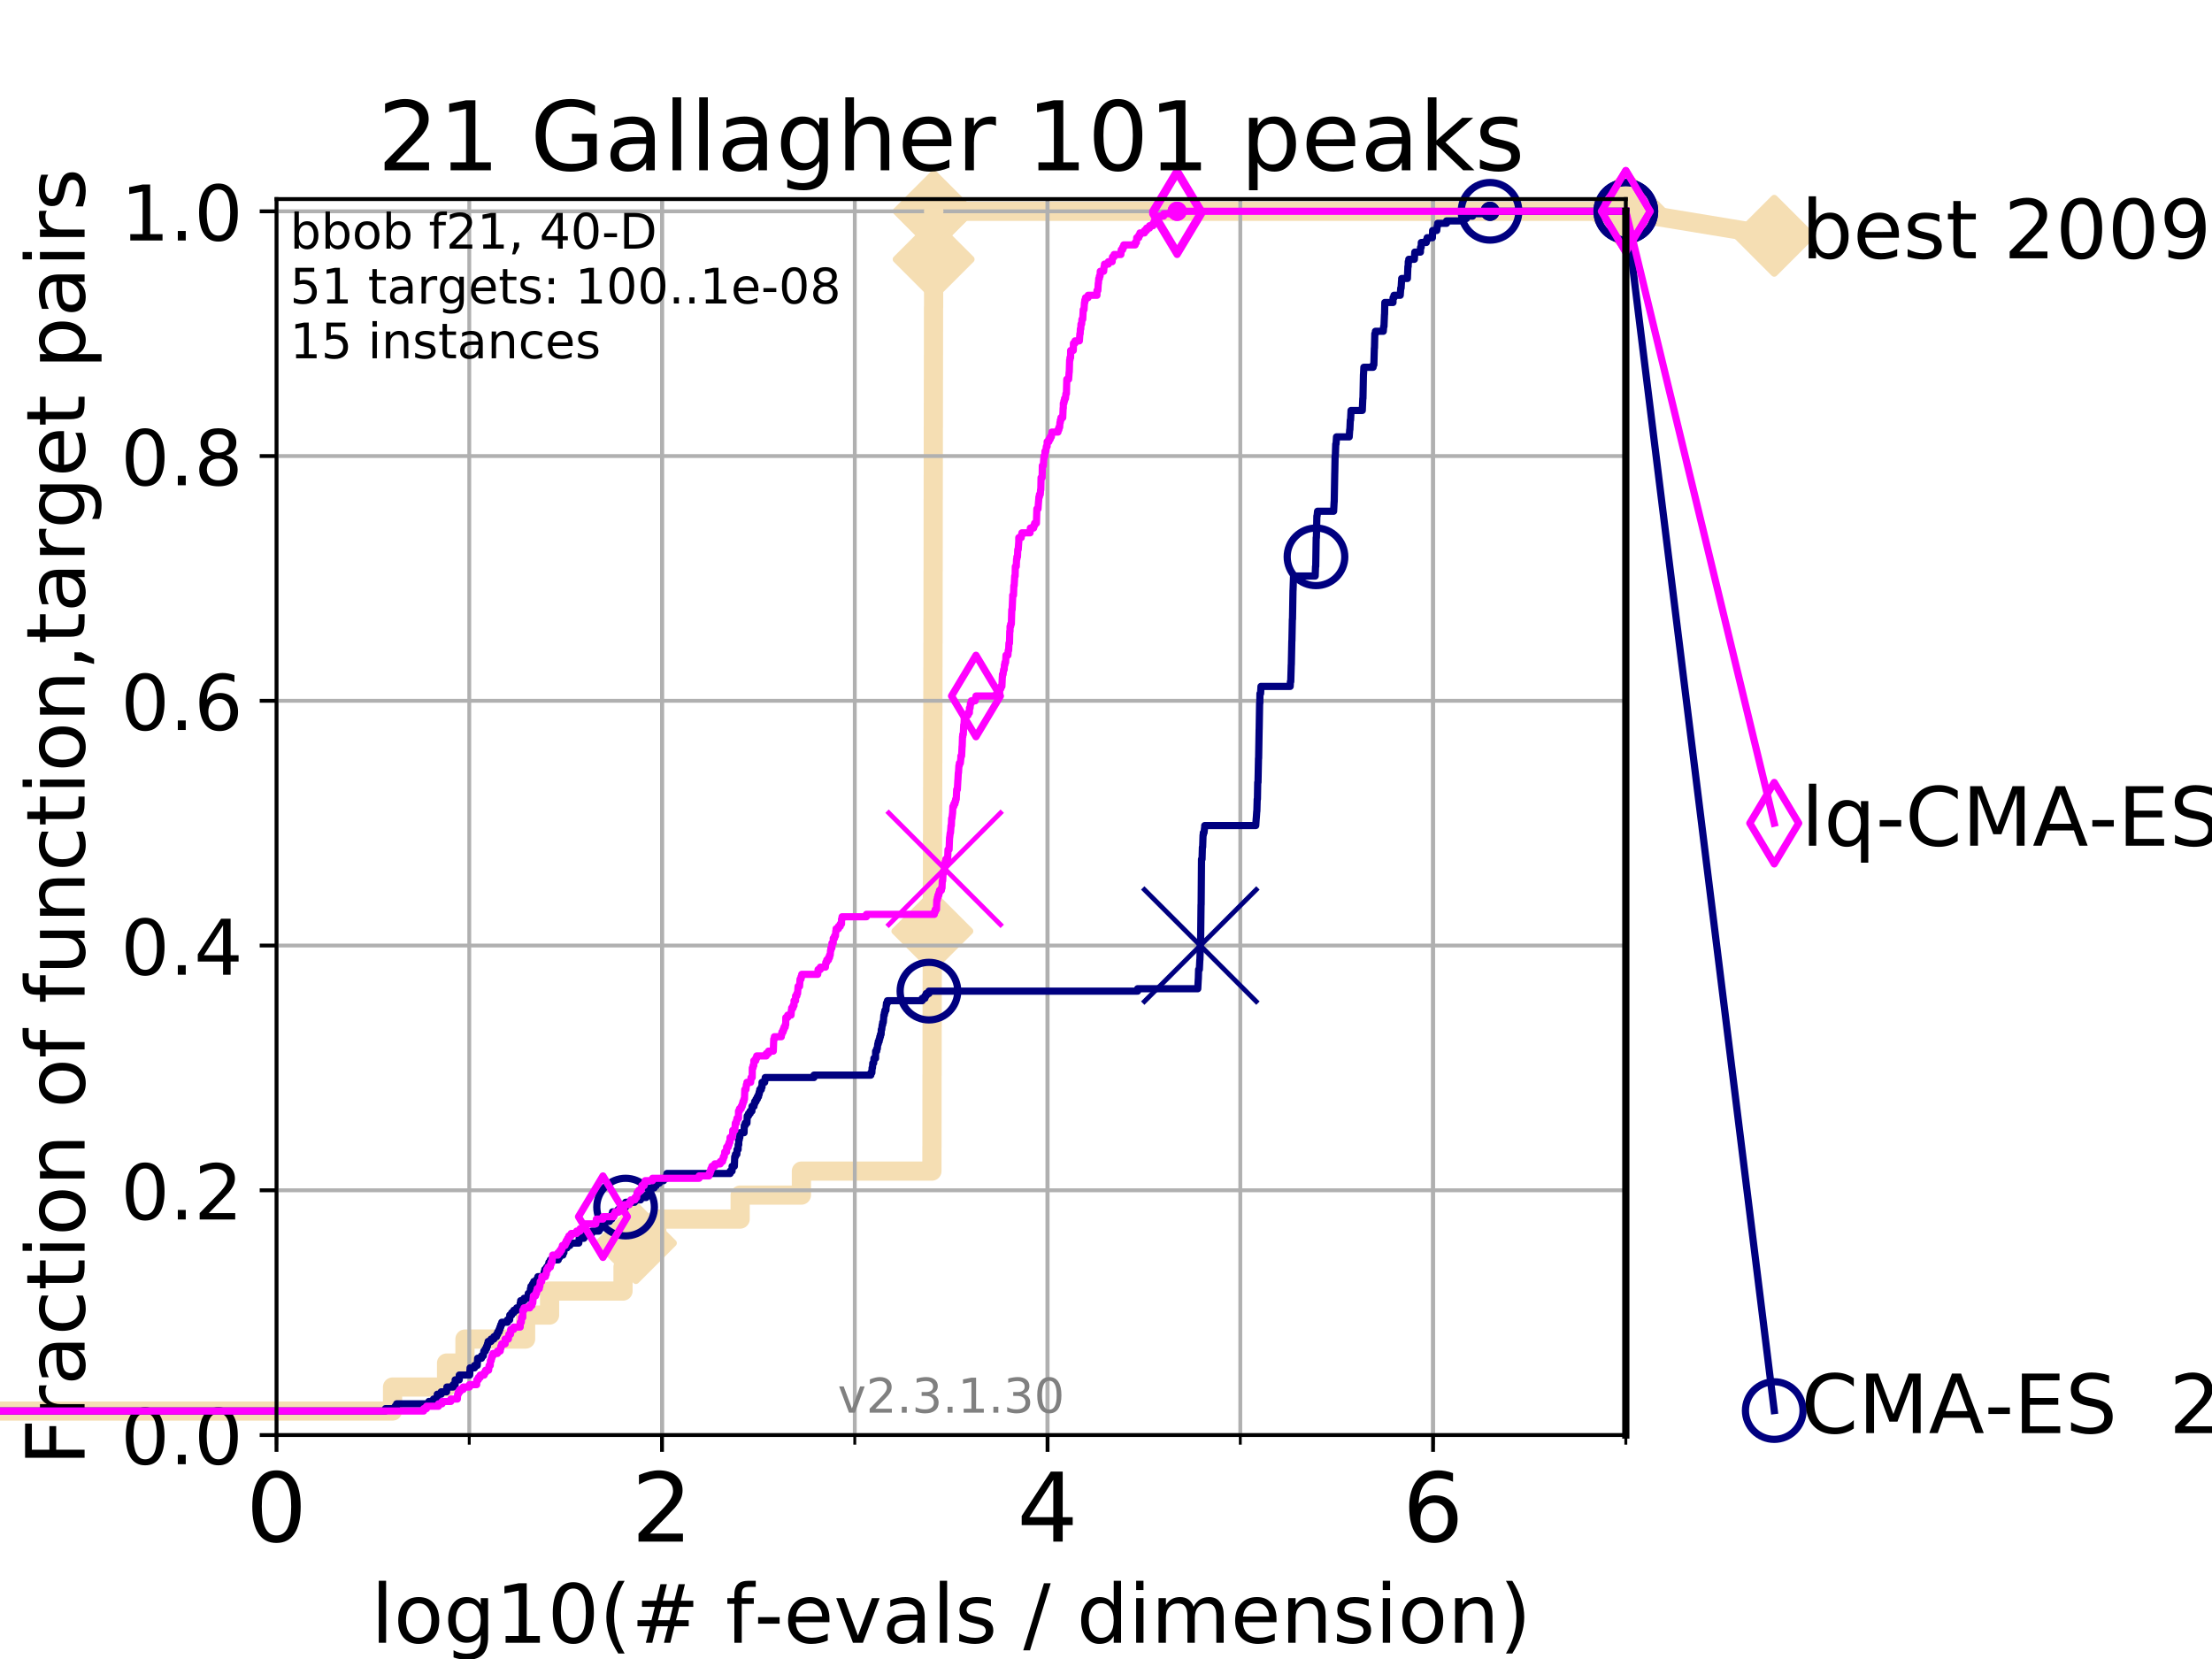 <?xml version="1.0" encoding="utf-8" standalone="no"?>
<!DOCTYPE svg PUBLIC "-//W3C//DTD SVG 1.1//EN"
  "http://www.w3.org/Graphics/SVG/1.1/DTD/svg11.dtd">
<!-- Created with matplotlib (https://matplotlib.org/) -->
<svg height="345.6pt" version="1.1" viewBox="0 0 460.8 345.6" width="460.8pt" xmlns="http://www.w3.org/2000/svg" xmlns:xlink="http://www.w3.org/1999/xlink">
 <defs>
  <style type="text/css">
*{stroke-linecap:butt;stroke-linejoin:round;}
  </style>
 </defs>
 <g id="figure_1">
  <g id="patch_1">
   <path d="M 0 345.6 
L 460.8 345.6 
L 460.8 0 
L 0 0 
z
" style="fill:#ffffff;"/>
  </g>
  <g id="axes_1">
   <g id="patch_2">
    <path d="M 57.6 298.944 
L 338.688 298.944 
L 338.688 41.472 
L 57.6 41.472 
z
" style="fill:#ffffff;"/>
   </g>
   <g id="line2d_1">
    <path d="M -1 293.946 
L 81.776 293.946 
L 81.776 288.947 
L 93.027 288.947 
L 93.027 283.949 
L 96.861 283.949 
L 96.861 278.95 
L 109.491 278.95 
L 109.491 273.952 
L 114.486 273.952 
L 114.486 268.953 
L 129.784 268.953 
L 129.784 263.955 
L 132.47 263.955 
L 132.47 258.956 
L 136.813 258.956 
L 136.813 253.958 
L 154.186 253.958 
L 154.186 248.959 
L 166.948 248.959 
L 166.948 243.961 
L 194.133 243.961 
L 194.133 238.962 
L 194.149 238.962 
L 194.149 233.964 
L 194.153 233.964 
L 194.153 228.965 
L 194.156 228.965 
L 194.156 223.967 
L 194.169 223.967 
L 194.169 218.968 
L 194.175 218.968 
L 194.175 213.97 
L 194.186 213.97 
L 194.186 208.971 
L 194.194 208.971 
L 194.194 203.973 
L 194.205 203.973 
L 194.205 198.974 
L 194.219 198.974 
L 194.219 193.976 
L 194.226 193.976 
L 194.226 188.977 
L 194.237 188.977 
L 194.237 183.979 
L 194.258 183.979 
L 194.258 178.98 
L 194.265 178.98 
L 194.265 173.982 
L 194.274 173.982 
L 194.274 168.983 
L 194.294 168.983 
L 194.294 163.985 
L 194.3 163.985 
L 194.3 158.986 
L 194.31 158.986 
L 194.31 153.988 
L 194.323 153.988 
L 194.323 148.989 
L 194.333 148.989 
L 194.333 143.991 
L 194.344 143.991 
L 194.344 138.992 
L 194.351 138.992 
L 194.351 133.994 
L 194.366 133.994 
L 194.366 128.995 
L 194.373 128.995 
L 194.373 123.997 
L 194.377 123.997 
L 194.377 118.999 
L 194.391 118.999 
L 194.391 114 
L 194.397 114 
L 194.397 109.002 
L 194.401 109.002 
L 194.401 104.003 
L 194.41 104.003 
L 194.41 99.005 
L 194.419 99.005 
L 194.419 94.006 
L 194.424 94.006 
L 194.424 89.008 
L 194.433 89.008 
L 194.433 84.009 
L 194.442 84.009 
L 194.442 79.011 
L 194.453 79.011 
L 194.453 74.012 
L 194.461 74.012 
L 194.461 69.014 
L 194.468 69.014 
L 194.468 64.015 
L 194.488 64.015 
L 194.488 59.017 
L 194.493 59.017 
L 194.493 54.018 
L 194.498 54.018 
L 194.498 49.02 
L 194.521 49.02 
L 194.521 44.021 
L 338.688 44.021 
" style="fill:none;stroke:#f5deb3;stroke-linecap:square;stroke-width:4;"/>
   </g>
   <g id="line2d_2">
    <defs>
     <path d="M -0 7.778 
L 7.778 0 
L 0 -7.778 
L -7.778 -0 
z
" id="m0cea84f065" style="stroke:#f5deb3;stroke-linejoin:miter;stroke-width:1.5;"/>
    </defs>
    <g>
     <use style="fill:#f5deb3;stroke:#f5deb3;stroke-linejoin:miter;stroke-width:1.5;" x="132.47" xlink:href="#m0cea84f065" y="258.956"/>
     <use style="fill:#f5deb3;stroke:#f5deb3;stroke-linejoin:miter;stroke-width:1.5;" x="194.226" xlink:href="#m0cea84f065" y="193.976"/>
     <use style="fill:#f5deb3;stroke:#f5deb3;stroke-linejoin:miter;stroke-width:1.5;" x="194.493" xlink:href="#m0cea84f065" y="54.018"/>
     <use style="fill:#f5deb3;stroke:#f5deb3;stroke-linejoin:miter;stroke-width:1.5;" x="194.521" xlink:href="#m0cea84f065" y="44.021"/>
     <use style="fill:#f5deb3;stroke:#f5deb3;stroke-linejoin:miter;stroke-width:1.5;" x="194.521" xlink:href="#m0cea84f065" y="44.021"/>
     <use style="fill:#f5deb3;stroke:#f5deb3;stroke-linejoin:miter;stroke-width:1.5;" x="338.688" xlink:href="#m0cea84f065" y="44.021"/>
    </g>
   </g>
   <g id="line2d_3">
    <path style="fill:none;stroke:#f5deb3;stroke-linecap:square;stroke-width:4;"/>
    <g/>
   </g>
   <g id="line2d_4">
    <path d="M 338.688 44.021 
L 369.608 49.12 
" style="fill:none;stroke:#f5deb3;stroke-linecap:square;stroke-width:4;"/>
    <g>
     <use style="fill:#f5deb3;stroke:#f5deb3;stroke-linejoin:miter;stroke-width:1.5;" x="338.688" xlink:href="#m0cea84f065" y="44.021"/>
     <use style="fill:#f5deb3;stroke:#f5deb3;stroke-linejoin:miter;stroke-width:1.5;" x="369.608" xlink:href="#m0cea84f065" y="49.12"/>
    </g>
   </g>
   <g id="matplotlib.axis_1">
    <g id="xtick_1">
     <g id="line2d_5">
      <path clip-path="url(#pfe0012aa8c)" d="M 57.6 298.944 
L 57.6 41.472 
" style="fill:none;stroke:#b0b0b0;stroke-linecap:square;stroke-width:0.8;"/>
     </g>
     <g id="line2d_6">
      <defs>
       <path d="M 0 0 
L 0 3.5 
" id="m7f1daba1f6" style="stroke:#000000;stroke-width:0.8;"/>
      </defs>
      <g>
       <use style="stroke:#000000;stroke-width:0.8;" x="57.6" xlink:href="#m7f1daba1f6" y="298.944"/>
      </g>
     </g>
     <g id="text_1">
      <!-- 0 -->
      <defs>
       <path d="M 31.781 66.406 
Q 24.172 66.406 20.328 58.906 
Q 16.5 51.422 16.5 36.375 
Q 16.5 21.391 20.328 13.891 
Q 24.172 6.391 31.781 6.391 
Q 39.453 6.391 43.281 13.891 
Q 47.125 21.391 47.125 36.375 
Q 47.125 51.422 43.281 58.906 
Q 39.453 66.406 31.781 66.406 
z
M 31.781 74.219 
Q 44.047 74.219 50.516 64.516 
Q 56.984 54.828 56.984 36.375 
Q 56.984 17.969 50.516 8.266 
Q 44.047 -1.422 31.781 -1.422 
Q 19.531 -1.422 13.062 8.266 
Q 6.594 17.969 6.594 36.375 
Q 6.594 54.828 13.062 64.516 
Q 19.531 74.219 31.781 74.219 
z
" id="DejaVuSans-48"/>
      </defs>
      <g transform="translate(51.237 321.141)scale(0.2 -0.2)">
       <use xlink:href="#DejaVuSans-48"/>
      </g>
     </g>
    </g>
    <g id="xtick_2">
     <g id="line2d_7">
      <path clip-path="url(#pfe0012aa8c)" d="M 137.911 298.944 
L 137.911 41.472 
" style="fill:none;stroke:#b0b0b0;stroke-linecap:square;stroke-width:0.8;"/>
     </g>
     <g id="line2d_8">
      <g>
       <use style="stroke:#000000;stroke-width:0.8;" x="137.911" xlink:href="#m7f1daba1f6" y="298.944"/>
      </g>
     </g>
     <g id="text_2">
      <!-- 2 -->
      <defs>
       <path d="M 19.188 8.297 
L 53.609 8.297 
L 53.609 0 
L 7.328 0 
L 7.328 8.297 
Q 12.938 14.109 22.625 23.891 
Q 32.328 33.688 34.812 36.531 
Q 39.547 41.844 41.422 45.531 
Q 43.312 49.219 43.312 52.781 
Q 43.312 58.594 39.234 62.25 
Q 35.156 65.922 28.609 65.922 
Q 23.969 65.922 18.812 64.312 
Q 13.672 62.703 7.812 59.422 
L 7.812 69.391 
Q 13.766 71.781 18.938 73 
Q 24.125 74.219 28.422 74.219 
Q 39.75 74.219 46.484 68.547 
Q 53.219 62.891 53.219 53.422 
Q 53.219 48.922 51.531 44.891 
Q 49.859 40.875 45.406 35.406 
Q 44.188 33.984 37.641 27.219 
Q 31.109 20.453 19.188 8.297 
z
" id="DejaVuSans-50"/>
      </defs>
      <g transform="translate(131.548 321.141)scale(0.2 -0.2)">
       <use xlink:href="#DejaVuSans-50"/>
      </g>
     </g>
    </g>
    <g id="xtick_3">
     <g id="line2d_9">
      <path clip-path="url(#pfe0012aa8c)" d="M 218.222 298.944 
L 218.222 41.472 
" style="fill:none;stroke:#b0b0b0;stroke-linecap:square;stroke-width:0.8;"/>
     </g>
     <g id="line2d_10">
      <g>
       <use style="stroke:#000000;stroke-width:0.8;" x="218.222" xlink:href="#m7f1daba1f6" y="298.944"/>
      </g>
     </g>
     <g id="text_3">
      <!-- 4 -->
      <defs>
       <path d="M 37.797 64.312 
L 12.891 25.391 
L 37.797 25.391 
z
M 35.203 72.906 
L 47.609 72.906 
L 47.609 25.391 
L 58.016 25.391 
L 58.016 17.188 
L 47.609 17.188 
L 47.609 0 
L 37.797 0 
L 37.797 17.188 
L 4.891 17.188 
L 4.891 26.703 
z
" id="DejaVuSans-52"/>
      </defs>
      <g transform="translate(211.859 321.141)scale(0.2 -0.2)">
       <use xlink:href="#DejaVuSans-52"/>
      </g>
     </g>
    </g>
    <g id="xtick_4">
     <g id="line2d_11">
      <path clip-path="url(#pfe0012aa8c)" d="M 298.533 298.944 
L 298.533 41.472 
" style="fill:none;stroke:#b0b0b0;stroke-linecap:square;stroke-width:0.8;"/>
     </g>
     <g id="line2d_12">
      <g>
       <use style="stroke:#000000;stroke-width:0.8;" x="298.533" xlink:href="#m7f1daba1f6" y="298.944"/>
      </g>
     </g>
     <g id="text_4">
      <!-- 6 -->
      <defs>
       <path d="M 33.016 40.375 
Q 26.375 40.375 22.484 35.828 
Q 18.609 31.297 18.609 23.391 
Q 18.609 15.531 22.484 10.953 
Q 26.375 6.391 33.016 6.391 
Q 39.656 6.391 43.531 10.953 
Q 47.406 15.531 47.406 23.391 
Q 47.406 31.297 43.531 35.828 
Q 39.656 40.375 33.016 40.375 
z
M 52.594 71.297 
L 52.594 62.312 
Q 48.875 64.062 45.094 64.984 
Q 41.312 65.922 37.594 65.922 
Q 27.828 65.922 22.672 59.328 
Q 17.531 52.734 16.797 39.406 
Q 19.672 43.656 24.016 45.922 
Q 28.375 48.188 33.594 48.188 
Q 44.578 48.188 50.953 41.516 
Q 57.328 34.859 57.328 23.391 
Q 57.328 12.156 50.688 5.359 
Q 44.047 -1.422 33.016 -1.422 
Q 20.359 -1.422 13.672 8.266 
Q 6.984 17.969 6.984 36.375 
Q 6.984 53.656 15.188 63.938 
Q 23.391 74.219 37.203 74.219 
Q 40.922 74.219 44.703 73.484 
Q 48.484 72.75 52.594 71.297 
z
" id="DejaVuSans-54"/>
      </defs>
      <g transform="translate(292.17 321.141)scale(0.2 -0.2)">
       <use xlink:href="#DejaVuSans-54"/>
      </g>
     </g>
    </g>
    <g id="xtick_5">
     <g id="line2d_13">
      <path clip-path="url(#pfe0012aa8c)" d="M 57.6 298.944 
L 57.6 41.472 
" style="fill:none;stroke:#b0b0b0;stroke-linecap:square;stroke-width:0.8;"/>
     </g>
     <g id="line2d_14">
      <defs>
       <path d="M 0 0 
L 0 2 
" id="md6f2d540b3" style="stroke:#000000;stroke-width:0.6;"/>
      </defs>
      <g>
       <use style="stroke:#000000;stroke-width:0.6;" x="57.6" xlink:href="#md6f2d540b3" y="298.944"/>
      </g>
     </g>
    </g>
    <g id="xtick_6">
     <g id="line2d_15">
      <path clip-path="url(#pfe0012aa8c)" d="M 97.755 298.944 
L 97.755 41.472 
" style="fill:none;stroke:#b0b0b0;stroke-linecap:square;stroke-width:0.8;"/>
     </g>
     <g id="line2d_16">
      <g>
       <use style="stroke:#000000;stroke-width:0.6;" x="97.755" xlink:href="#md6f2d540b3" y="298.944"/>
      </g>
     </g>
    </g>
    <g id="xtick_7">
     <g id="line2d_17">
      <path clip-path="url(#pfe0012aa8c)" d="M 137.911 298.944 
L 137.911 41.472 
" style="fill:none;stroke:#b0b0b0;stroke-linecap:square;stroke-width:0.8;"/>
     </g>
     <g id="line2d_18">
      <g>
       <use style="stroke:#000000;stroke-width:0.6;" x="137.911" xlink:href="#md6f2d540b3" y="298.944"/>
      </g>
     </g>
    </g>
    <g id="xtick_8">
     <g id="line2d_19">
      <path clip-path="url(#pfe0012aa8c)" d="M 178.066 298.944 
L 178.066 41.472 
" style="fill:none;stroke:#b0b0b0;stroke-linecap:square;stroke-width:0.8;"/>
     </g>
     <g id="line2d_20">
      <g>
       <use style="stroke:#000000;stroke-width:0.6;" x="178.066" xlink:href="#md6f2d540b3" y="298.944"/>
      </g>
     </g>
    </g>
    <g id="xtick_9">
     <g id="line2d_21">
      <path clip-path="url(#pfe0012aa8c)" d="M 218.222 298.944 
L 218.222 41.472 
" style="fill:none;stroke:#b0b0b0;stroke-linecap:square;stroke-width:0.8;"/>
     </g>
     <g id="line2d_22">
      <g>
       <use style="stroke:#000000;stroke-width:0.6;" x="218.222" xlink:href="#md6f2d540b3" y="298.944"/>
      </g>
     </g>
    </g>
    <g id="xtick_10">
     <g id="line2d_23">
      <path clip-path="url(#pfe0012aa8c)" d="M 258.377 298.944 
L 258.377 41.472 
" style="fill:none;stroke:#b0b0b0;stroke-linecap:square;stroke-width:0.8;"/>
     </g>
     <g id="line2d_24">
      <g>
       <use style="stroke:#000000;stroke-width:0.6;" x="258.377" xlink:href="#md6f2d540b3" y="298.944"/>
      </g>
     </g>
    </g>
    <g id="xtick_11">
     <g id="line2d_25">
      <path clip-path="url(#pfe0012aa8c)" d="M 298.533 298.944 
L 298.533 41.472 
" style="fill:none;stroke:#b0b0b0;stroke-linecap:square;stroke-width:0.8;"/>
     </g>
     <g id="line2d_26">
      <g>
       <use style="stroke:#000000;stroke-width:0.6;" x="298.533" xlink:href="#md6f2d540b3" y="298.944"/>
      </g>
     </g>
    </g>
    <g id="xtick_12">
     <g id="line2d_27">
      <path clip-path="url(#pfe0012aa8c)" d="M 338.688 298.944 
L 338.688 41.472 
" style="fill:none;stroke:#b0b0b0;stroke-linecap:square;stroke-width:0.8;"/>
     </g>
     <g id="line2d_28">
      <g>
       <use style="stroke:#000000;stroke-width:0.6;" x="338.688" xlink:href="#md6f2d540b3" y="298.944"/>
      </g>
     </g>
    </g>
    <g id="text_5">
     <!-- log10(# f-evals / dimension) -->
     <defs>
      <path d="M 9.422 75.984 
L 18.406 75.984 
L 18.406 0 
L 9.422 0 
z
" id="DejaVuSans-108"/>
      <path d="M 30.609 48.391 
Q 23.391 48.391 19.188 42.75 
Q 14.984 37.109 14.984 27.297 
Q 14.984 17.484 19.156 11.844 
Q 23.344 6.203 30.609 6.203 
Q 37.797 6.203 41.984 11.859 
Q 46.188 17.531 46.188 27.297 
Q 46.188 37.016 41.984 42.703 
Q 37.797 48.391 30.609 48.391 
z
M 30.609 56 
Q 42.328 56 49.016 48.375 
Q 55.719 40.766 55.719 27.297 
Q 55.719 13.875 49.016 6.219 
Q 42.328 -1.422 30.609 -1.422 
Q 18.844 -1.422 12.172 6.219 
Q 5.516 13.875 5.516 27.297 
Q 5.516 40.766 12.172 48.375 
Q 18.844 56 30.609 56 
z
" id="DejaVuSans-111"/>
      <path d="M 45.406 27.984 
Q 45.406 37.75 41.375 43.109 
Q 37.359 48.484 30.078 48.484 
Q 22.859 48.484 18.828 43.109 
Q 14.797 37.75 14.797 27.984 
Q 14.797 18.266 18.828 12.891 
Q 22.859 7.516 30.078 7.516 
Q 37.359 7.516 41.375 12.891 
Q 45.406 18.266 45.406 27.984 
z
M 54.391 6.781 
Q 54.391 -7.172 48.188 -13.984 
Q 42 -20.797 29.203 -20.797 
Q 24.469 -20.797 20.266 -20.094 
Q 16.062 -19.391 12.109 -17.922 
L 12.109 -9.188 
Q 16.062 -11.328 19.922 -12.344 
Q 23.781 -13.375 27.781 -13.375 
Q 36.625 -13.375 41.016 -8.766 
Q 45.406 -4.156 45.406 5.172 
L 45.406 9.625 
Q 42.625 4.781 38.281 2.391 
Q 33.938 0 27.875 0 
Q 17.828 0 11.672 7.656 
Q 5.516 15.328 5.516 27.984 
Q 5.516 40.672 11.672 48.328 
Q 17.828 56 27.875 56 
Q 33.938 56 38.281 53.609 
Q 42.625 51.219 45.406 46.391 
L 45.406 54.688 
L 54.391 54.688 
z
" id="DejaVuSans-103"/>
      <path d="M 12.406 8.297 
L 28.516 8.297 
L 28.516 63.922 
L 10.984 60.406 
L 10.984 69.391 
L 28.422 72.906 
L 38.281 72.906 
L 38.281 8.297 
L 54.391 8.297 
L 54.391 0 
L 12.406 0 
z
" id="DejaVuSans-49"/>
      <path d="M 31 75.875 
Q 24.469 64.656 21.281 53.656 
Q 18.109 42.672 18.109 31.391 
Q 18.109 20.125 21.312 9.062 
Q 24.516 -2 31 -13.188 
L 23.188 -13.188 
Q 15.875 -1.703 12.234 9.375 
Q 8.594 20.453 8.594 31.391 
Q 8.594 42.281 12.203 53.312 
Q 15.828 64.359 23.188 75.875 
z
" id="DejaVuSans-40"/>
      <path d="M 51.125 44 
L 36.922 44 
L 32.812 27.688 
L 47.125 27.688 
z
M 43.797 71.781 
L 38.719 51.516 
L 52.984 51.516 
L 58.109 71.781 
L 65.922 71.781 
L 60.891 51.516 
L 76.125 51.516 
L 76.125 44 
L 58.984 44 
L 54.984 27.688 
L 70.516 27.688 
L 70.516 20.219 
L 53.078 20.219 
L 48 0 
L 40.188 0 
L 45.219 20.219 
L 30.906 20.219 
L 25.875 0 
L 18.016 0 
L 23.094 20.219 
L 7.719 20.219 
L 7.719 27.688 
L 24.906 27.688 
L 29 44 
L 13.281 44 
L 13.281 51.516 
L 30.906 51.516 
L 35.891 71.781 
z
" id="DejaVuSans-35"/>
      <path id="DejaVuSans-32"/>
      <path d="M 37.109 75.984 
L 37.109 68.5 
L 28.516 68.5 
Q 23.688 68.5 21.797 66.547 
Q 19.922 64.594 19.922 59.516 
L 19.922 54.688 
L 34.719 54.688 
L 34.719 47.703 
L 19.922 47.703 
L 19.922 0 
L 10.891 0 
L 10.891 47.703 
L 2.297 47.703 
L 2.297 54.688 
L 10.891 54.688 
L 10.891 58.5 
Q 10.891 67.625 15.141 71.797 
Q 19.391 75.984 28.609 75.984 
z
" id="DejaVuSans-102"/>
      <path d="M 4.891 31.391 
L 31.203 31.391 
L 31.203 23.391 
L 4.891 23.391 
z
" id="DejaVuSans-45"/>
      <path d="M 56.203 29.594 
L 56.203 25.203 
L 14.891 25.203 
Q 15.484 15.922 20.484 11.062 
Q 25.484 6.203 34.422 6.203 
Q 39.594 6.203 44.453 7.469 
Q 49.312 8.734 54.109 11.281 
L 54.109 2.781 
Q 49.266 0.734 44.188 -0.344 
Q 39.109 -1.422 33.891 -1.422 
Q 20.797 -1.422 13.156 6.188 
Q 5.516 13.812 5.516 26.812 
Q 5.516 40.234 12.766 48.109 
Q 20.016 56 32.328 56 
Q 43.359 56 49.781 48.891 
Q 56.203 41.797 56.203 29.594 
z
M 47.219 32.234 
Q 47.125 39.594 43.094 43.984 
Q 39.062 48.391 32.422 48.391 
Q 24.906 48.391 20.391 44.141 
Q 15.875 39.891 15.188 32.172 
z
" id="DejaVuSans-101"/>
      <path d="M 2.984 54.688 
L 12.5 54.688 
L 29.594 8.797 
L 46.688 54.688 
L 56.203 54.688 
L 35.688 0 
L 23.484 0 
z
" id="DejaVuSans-118"/>
      <path d="M 34.281 27.484 
Q 23.391 27.484 19.188 25 
Q 14.984 22.516 14.984 16.5 
Q 14.984 11.719 18.141 8.906 
Q 21.297 6.109 26.703 6.109 
Q 34.188 6.109 38.703 11.406 
Q 43.219 16.703 43.219 25.484 
L 43.219 27.484 
z
M 52.203 31.203 
L 52.203 0 
L 43.219 0 
L 43.219 8.297 
Q 40.141 3.328 35.547 0.953 
Q 30.953 -1.422 24.312 -1.422 
Q 15.922 -1.422 10.953 3.297 
Q 6 8.016 6 15.922 
Q 6 25.141 12.172 29.828 
Q 18.359 34.516 30.609 34.516 
L 43.219 34.516 
L 43.219 35.406 
Q 43.219 41.609 39.141 45 
Q 35.062 48.391 27.688 48.391 
Q 23 48.391 18.547 47.266 
Q 14.109 46.141 10.016 43.891 
L 10.016 52.203 
Q 14.938 54.109 19.578 55.047 
Q 24.219 56 28.609 56 
Q 40.484 56 46.344 49.844 
Q 52.203 43.703 52.203 31.203 
z
" id="DejaVuSans-97"/>
      <path d="M 44.281 53.078 
L 44.281 44.578 
Q 40.484 46.531 36.375 47.5 
Q 32.281 48.484 27.875 48.484 
Q 21.188 48.484 17.844 46.438 
Q 14.5 44.391 14.5 40.281 
Q 14.5 37.156 16.891 35.375 
Q 19.281 33.594 26.516 31.984 
L 29.594 31.297 
Q 39.156 29.25 43.188 25.516 
Q 47.219 21.781 47.219 15.094 
Q 47.219 7.469 41.188 3.016 
Q 35.156 -1.422 24.609 -1.422 
Q 20.219 -1.422 15.453 -0.562 
Q 10.688 0.297 5.422 2 
L 5.422 11.281 
Q 10.406 8.688 15.234 7.391 
Q 20.062 6.109 24.812 6.109 
Q 31.156 6.109 34.562 8.281 
Q 37.984 10.453 37.984 14.406 
Q 37.984 18.062 35.516 20.016 
Q 33.062 21.969 24.703 23.781 
L 21.578 24.516 
Q 13.234 26.266 9.516 29.906 
Q 5.812 33.547 5.812 39.891 
Q 5.812 47.609 11.281 51.797 
Q 16.75 56 26.812 56 
Q 31.781 56 36.172 55.266 
Q 40.578 54.547 44.281 53.078 
z
" id="DejaVuSans-115"/>
      <path d="M 25.391 72.906 
L 33.688 72.906 
L 8.297 -9.281 
L 0 -9.281 
z
" id="DejaVuSans-47"/>
      <path d="M 45.406 46.391 
L 45.406 75.984 
L 54.391 75.984 
L 54.391 0 
L 45.406 0 
L 45.406 8.203 
Q 42.578 3.328 38.25 0.953 
Q 33.938 -1.422 27.875 -1.422 
Q 17.969 -1.422 11.734 6.484 
Q 5.516 14.406 5.516 27.297 
Q 5.516 40.188 11.734 48.094 
Q 17.969 56 27.875 56 
Q 33.938 56 38.25 53.625 
Q 42.578 51.266 45.406 46.391 
z
M 14.797 27.297 
Q 14.797 17.391 18.875 11.75 
Q 22.953 6.109 30.078 6.109 
Q 37.203 6.109 41.297 11.75 
Q 45.406 17.391 45.406 27.297 
Q 45.406 37.203 41.297 42.844 
Q 37.203 48.484 30.078 48.484 
Q 22.953 48.484 18.875 42.844 
Q 14.797 37.203 14.797 27.297 
z
" id="DejaVuSans-100"/>
      <path d="M 9.422 54.688 
L 18.406 54.688 
L 18.406 0 
L 9.422 0 
z
M 9.422 75.984 
L 18.406 75.984 
L 18.406 64.594 
L 9.422 64.594 
z
" id="DejaVuSans-105"/>
      <path d="M 52 44.188 
Q 55.375 50.25 60.062 53.125 
Q 64.75 56 71.094 56 
Q 79.641 56 84.281 50.016 
Q 88.922 44.047 88.922 33.016 
L 88.922 0 
L 79.891 0 
L 79.891 32.719 
Q 79.891 40.578 77.094 44.375 
Q 74.312 48.188 68.609 48.188 
Q 61.625 48.188 57.562 43.547 
Q 53.516 38.922 53.516 30.906 
L 53.516 0 
L 44.484 0 
L 44.484 32.719 
Q 44.484 40.625 41.703 44.406 
Q 38.922 48.188 33.109 48.188 
Q 26.219 48.188 22.156 43.531 
Q 18.109 38.875 18.109 30.906 
L 18.109 0 
L 9.078 0 
L 9.078 54.688 
L 18.109 54.688 
L 18.109 46.188 
Q 21.188 51.219 25.484 53.609 
Q 29.781 56 35.688 56 
Q 41.656 56 45.828 52.969 
Q 50 49.953 52 44.188 
z
" id="DejaVuSans-109"/>
      <path d="M 54.891 33.016 
L 54.891 0 
L 45.906 0 
L 45.906 32.719 
Q 45.906 40.484 42.875 44.328 
Q 39.844 48.188 33.797 48.188 
Q 26.516 48.188 22.312 43.547 
Q 18.109 38.922 18.109 30.906 
L 18.109 0 
L 9.078 0 
L 9.078 54.688 
L 18.109 54.688 
L 18.109 46.188 
Q 21.344 51.125 25.703 53.562 
Q 30.078 56 35.797 56 
Q 45.219 56 50.047 50.172 
Q 54.891 44.344 54.891 33.016 
z
" id="DejaVuSans-110"/>
      <path d="M 8.016 75.875 
L 15.828 75.875 
Q 23.141 64.359 26.781 53.312 
Q 30.422 42.281 30.422 31.391 
Q 30.422 20.453 26.781 9.375 
Q 23.141 -1.703 15.828 -13.188 
L 8.016 -13.188 
Q 14.5 -2 17.703 9.062 
Q 20.906 20.125 20.906 31.391 
Q 20.906 42.672 17.703 53.656 
Q 14.5 64.656 8.016 75.875 
z
" id="DejaVuSans-41"/>
     </defs>
     <g transform="translate(77.303 342.218)scale(0.17 -0.17)">
      <use xlink:href="#DejaVuSans-108"/>
      <use x="27.783" xlink:href="#DejaVuSans-111"/>
      <use x="88.965" xlink:href="#DejaVuSans-103"/>
      <use x="152.441" xlink:href="#DejaVuSans-49"/>
      <use x="216.064" xlink:href="#DejaVuSans-48"/>
      <use x="279.688" xlink:href="#DejaVuSans-40"/>
      <use x="318.701" xlink:href="#DejaVuSans-35"/>
      <use x="402.49" xlink:href="#DejaVuSans-32"/>
      <use x="434.277" xlink:href="#DejaVuSans-102"/>
      <use x="469.404" xlink:href="#DejaVuSans-45"/>
      <use x="505.488" xlink:href="#DejaVuSans-101"/>
      <use x="567.012" xlink:href="#DejaVuSans-118"/>
      <use x="626.191" xlink:href="#DejaVuSans-97"/>
      <use x="687.471" xlink:href="#DejaVuSans-108"/>
      <use x="715.254" xlink:href="#DejaVuSans-115"/>
      <use x="767.354" xlink:href="#DejaVuSans-32"/>
      <use x="799.141" xlink:href="#DejaVuSans-47"/>
      <use x="832.832" xlink:href="#DejaVuSans-32"/>
      <use x="864.619" xlink:href="#DejaVuSans-100"/>
      <use x="928.096" xlink:href="#DejaVuSans-105"/>
      <use x="955.879" xlink:href="#DejaVuSans-109"/>
      <use x="1053.291" xlink:href="#DejaVuSans-101"/>
      <use x="1114.814" xlink:href="#DejaVuSans-110"/>
      <use x="1178.193" xlink:href="#DejaVuSans-115"/>
      <use x="1230.293" xlink:href="#DejaVuSans-105"/>
      <use x="1258.076" xlink:href="#DejaVuSans-111"/>
      <use x="1319.258" xlink:href="#DejaVuSans-110"/>
      <use x="1382.637" xlink:href="#DejaVuSans-41"/>
     </g>
    </g>
   </g>
   <g id="matplotlib.axis_2">
    <g id="ytick_1">
     <g id="line2d_29">
      <path clip-path="url(#pfe0012aa8c)" d="M 57.6 298.944 
L 338.688 298.944 
" style="fill:none;stroke:#b0b0b0;stroke-linecap:square;stroke-width:0.8;"/>
     </g>
     <g id="line2d_30">
      <defs>
       <path d="M 0 0 
L -3.5 0 
" id="m89eef7efa2" style="stroke:#000000;stroke-width:0.8;"/>
      </defs>
      <g>
       <use style="stroke:#000000;stroke-width:0.8;" x="57.6" xlink:href="#m89eef7efa2" y="298.944"/>
      </g>
     </g>
     <g id="text_6">
      <!-- 0.0 -->
      <defs>
       <path d="M 10.688 12.406 
L 21 12.406 
L 21 0 
L 10.688 0 
z
" id="DejaVuSans-46"/>
      </defs>
      <g transform="translate(25.155 305.023)scale(0.16 -0.16)">
       <use xlink:href="#DejaVuSans-48"/>
       <use x="63.623" xlink:href="#DejaVuSans-46"/>
       <use x="95.41" xlink:href="#DejaVuSans-48"/>
      </g>
     </g>
    </g>
    <g id="ytick_2">
     <g id="line2d_31">
      <path clip-path="url(#pfe0012aa8c)" d="M 57.6 247.959 
L 338.688 247.959 
" style="fill:none;stroke:#b0b0b0;stroke-linecap:square;stroke-width:0.8;"/>
     </g>
     <g id="line2d_32">
      <g>
       <use style="stroke:#000000;stroke-width:0.8;" x="57.6" xlink:href="#m89eef7efa2" y="247.959"/>
      </g>
     </g>
     <g id="text_7">
      <!-- 0.2 -->
      <g transform="translate(25.155 254.038)scale(0.16 -0.16)">
       <use xlink:href="#DejaVuSans-48"/>
       <use x="63.623" xlink:href="#DejaVuSans-46"/>
       <use x="95.41" xlink:href="#DejaVuSans-50"/>
      </g>
     </g>
    </g>
    <g id="ytick_3">
     <g id="line2d_33">
      <path clip-path="url(#pfe0012aa8c)" d="M 57.6 196.975 
L 338.688 196.975 
" style="fill:none;stroke:#b0b0b0;stroke-linecap:square;stroke-width:0.8;"/>
     </g>
     <g id="line2d_34">
      <g>
       <use style="stroke:#000000;stroke-width:0.8;" x="57.6" xlink:href="#m89eef7efa2" y="196.975"/>
      </g>
     </g>
     <g id="text_8">
      <!-- 0.4 -->
      <g transform="translate(25.155 203.054)scale(0.16 -0.16)">
       <use xlink:href="#DejaVuSans-48"/>
       <use x="63.623" xlink:href="#DejaVuSans-46"/>
       <use x="95.41" xlink:href="#DejaVuSans-52"/>
      </g>
     </g>
    </g>
    <g id="ytick_4">
     <g id="line2d_35">
      <path clip-path="url(#pfe0012aa8c)" d="M 57.6 145.99 
L 338.688 145.99 
" style="fill:none;stroke:#b0b0b0;stroke-linecap:square;stroke-width:0.8;"/>
     </g>
     <g id="line2d_36">
      <g>
       <use style="stroke:#000000;stroke-width:0.8;" x="57.6" xlink:href="#m89eef7efa2" y="145.99"/>
      </g>
     </g>
     <g id="text_9">
      <!-- 0.6 -->
      <g transform="translate(25.155 152.069)scale(0.16 -0.16)">
       <use xlink:href="#DejaVuSans-48"/>
       <use x="63.623" xlink:href="#DejaVuSans-46"/>
       <use x="95.41" xlink:href="#DejaVuSans-54"/>
      </g>
     </g>
    </g>
    <g id="ytick_5">
     <g id="line2d_37">
      <path clip-path="url(#pfe0012aa8c)" d="M 57.6 95.006 
L 338.688 95.006 
" style="fill:none;stroke:#b0b0b0;stroke-linecap:square;stroke-width:0.8;"/>
     </g>
     <g id="line2d_38">
      <g>
       <use style="stroke:#000000;stroke-width:0.8;" x="57.6" xlink:href="#m89eef7efa2" y="95.006"/>
      </g>
     </g>
     <g id="text_10">
      <!-- 0.8 -->
      <defs>
       <path d="M 31.781 34.625 
Q 24.75 34.625 20.719 30.859 
Q 16.703 27.094 16.703 20.516 
Q 16.703 13.922 20.719 10.156 
Q 24.75 6.391 31.781 6.391 
Q 38.812 6.391 42.859 10.172 
Q 46.922 13.969 46.922 20.516 
Q 46.922 27.094 42.891 30.859 
Q 38.875 34.625 31.781 34.625 
z
M 21.922 38.812 
Q 15.578 40.375 12.031 44.719 
Q 8.5 49.078 8.5 55.328 
Q 8.5 64.062 14.719 69.141 
Q 20.953 74.219 31.781 74.219 
Q 42.672 74.219 48.875 69.141 
Q 55.078 64.062 55.078 55.328 
Q 55.078 49.078 51.531 44.719 
Q 48 40.375 41.703 38.812 
Q 48.828 37.156 52.797 32.312 
Q 56.781 27.484 56.781 20.516 
Q 56.781 9.906 50.312 4.234 
Q 43.844 -1.422 31.781 -1.422 
Q 19.734 -1.422 13.25 4.234 
Q 6.781 9.906 6.781 20.516 
Q 6.781 27.484 10.781 32.312 
Q 14.797 37.156 21.922 38.812 
z
M 18.312 54.391 
Q 18.312 48.734 21.844 45.562 
Q 25.391 42.391 31.781 42.391 
Q 38.141 42.391 41.719 45.562 
Q 45.312 48.734 45.312 54.391 
Q 45.312 60.062 41.719 63.234 
Q 38.141 66.406 31.781 66.406 
Q 25.391 66.406 21.844 63.234 
Q 18.312 60.062 18.312 54.391 
z
" id="DejaVuSans-56"/>
      </defs>
      <g transform="translate(25.155 101.085)scale(0.16 -0.16)">
       <use xlink:href="#DejaVuSans-48"/>
       <use x="63.623" xlink:href="#DejaVuSans-46"/>
       <use x="95.41" xlink:href="#DejaVuSans-56"/>
      </g>
     </g>
    </g>
    <g id="ytick_6">
     <g id="line2d_39">
      <path clip-path="url(#pfe0012aa8c)" d="M 57.6 44.021 
L 338.688 44.021 
" style="fill:none;stroke:#b0b0b0;stroke-linecap:square;stroke-width:0.8;"/>
     </g>
     <g id="line2d_40">
      <g>
       <use style="stroke:#000000;stroke-width:0.8;" x="57.6" xlink:href="#m89eef7efa2" y="44.021"/>
      </g>
     </g>
     <g id="text_11">
      <!-- 1.0 -->
      <g transform="translate(25.155 50.1)scale(0.16 -0.16)">
       <use xlink:href="#DejaVuSans-49"/>
       <use x="63.623" xlink:href="#DejaVuSans-46"/>
       <use x="95.41" xlink:href="#DejaVuSans-48"/>
      </g>
     </g>
    </g>
    <g id="text_12">
     <!-- Fraction of function,target pairs -->
     <defs>
      <path d="M 9.812 72.906 
L 51.703 72.906 
L 51.703 64.594 
L 19.672 64.594 
L 19.672 43.109 
L 48.578 43.109 
L 48.578 34.812 
L 19.672 34.812 
L 19.672 0 
L 9.812 0 
z
" id="DejaVuSans-70"/>
      <path d="M 41.109 46.297 
Q 39.594 47.172 37.812 47.578 
Q 36.031 48 33.891 48 
Q 26.266 48 22.188 43.047 
Q 18.109 38.094 18.109 28.812 
L 18.109 0 
L 9.078 0 
L 9.078 54.688 
L 18.109 54.688 
L 18.109 46.188 
Q 20.953 51.172 25.484 53.578 
Q 30.031 56 36.531 56 
Q 37.453 56 38.578 55.875 
Q 39.703 55.766 41.062 55.516 
z
" id="DejaVuSans-114"/>
      <path d="M 48.781 52.594 
L 48.781 44.188 
Q 44.969 46.297 41.141 47.344 
Q 37.312 48.391 33.406 48.391 
Q 24.656 48.391 19.812 42.844 
Q 14.984 37.312 14.984 27.297 
Q 14.984 17.281 19.812 11.734 
Q 24.656 6.203 33.406 6.203 
Q 37.312 6.203 41.141 7.25 
Q 44.969 8.297 48.781 10.406 
L 48.781 2.094 
Q 45.016 0.344 40.984 -0.531 
Q 36.969 -1.422 32.422 -1.422 
Q 20.062 -1.422 12.781 6.344 
Q 5.516 14.109 5.516 27.297 
Q 5.516 40.672 12.859 48.328 
Q 20.219 56 33.016 56 
Q 37.156 56 41.109 55.141 
Q 45.062 54.297 48.781 52.594 
z
" id="DejaVuSans-99"/>
      <path d="M 18.312 70.219 
L 18.312 54.688 
L 36.812 54.688 
L 36.812 47.703 
L 18.312 47.703 
L 18.312 18.016 
Q 18.312 11.328 20.141 9.422 
Q 21.969 7.516 27.594 7.516 
L 36.812 7.516 
L 36.812 0 
L 27.594 0 
Q 17.188 0 13.234 3.875 
Q 9.281 7.766 9.281 18.016 
L 9.281 47.703 
L 2.688 47.703 
L 2.688 54.688 
L 9.281 54.688 
L 9.281 70.219 
z
" id="DejaVuSans-116"/>
      <path d="M 8.5 21.578 
L 8.5 54.688 
L 17.484 54.688 
L 17.484 21.922 
Q 17.484 14.156 20.5 10.266 
Q 23.531 6.391 29.594 6.391 
Q 36.859 6.391 41.078 11.031 
Q 45.312 15.672 45.312 23.688 
L 45.312 54.688 
L 54.297 54.688 
L 54.297 0 
L 45.312 0 
L 45.312 8.406 
Q 42.047 3.422 37.719 1 
Q 33.406 -1.422 27.688 -1.422 
Q 18.266 -1.422 13.375 4.438 
Q 8.5 10.297 8.5 21.578 
z
M 31.109 56 
z
" id="DejaVuSans-117"/>
      <path d="M 11.719 12.406 
L 22.016 12.406 
L 22.016 4 
L 14.016 -11.625 
L 7.719 -11.625 
L 11.719 4 
z
" id="DejaVuSans-44"/>
      <path d="M 18.109 8.203 
L 18.109 -20.797 
L 9.078 -20.797 
L 9.078 54.688 
L 18.109 54.688 
L 18.109 46.391 
Q 20.953 51.266 25.266 53.625 
Q 29.594 56 35.594 56 
Q 45.562 56 51.781 48.094 
Q 58.016 40.188 58.016 27.297 
Q 58.016 14.406 51.781 6.484 
Q 45.562 -1.422 35.594 -1.422 
Q 29.594 -1.422 25.266 0.953 
Q 20.953 3.328 18.109 8.203 
z
M 48.688 27.297 
Q 48.688 37.203 44.609 42.844 
Q 40.531 48.484 33.406 48.484 
Q 26.266 48.484 22.188 42.844 
Q 18.109 37.203 18.109 27.297 
Q 18.109 17.391 22.188 11.75 
Q 26.266 6.109 33.406 6.109 
Q 40.531 6.109 44.609 11.75 
Q 48.688 17.391 48.688 27.297 
z
" id="DejaVuSans-112"/>
     </defs>
     <g transform="translate(17.62 305.347)rotate(-90)scale(0.17 -0.17)">
      <use xlink:href="#DejaVuSans-70"/>
      <use x="57.41" xlink:href="#DejaVuSans-114"/>
      <use x="98.523" xlink:href="#DejaVuSans-97"/>
      <use x="159.803" xlink:href="#DejaVuSans-99"/>
      <use x="214.783" xlink:href="#DejaVuSans-116"/>
      <use x="253.992" xlink:href="#DejaVuSans-105"/>
      <use x="281.775" xlink:href="#DejaVuSans-111"/>
      <use x="342.957" xlink:href="#DejaVuSans-110"/>
      <use x="406.336" xlink:href="#DejaVuSans-32"/>
      <use x="438.123" xlink:href="#DejaVuSans-111"/>
      <use x="499.305" xlink:href="#DejaVuSans-102"/>
      <use x="534.51" xlink:href="#DejaVuSans-32"/>
      <use x="566.297" xlink:href="#DejaVuSans-102"/>
      <use x="601.502" xlink:href="#DejaVuSans-117"/>
      <use x="664.881" xlink:href="#DejaVuSans-110"/>
      <use x="728.26" xlink:href="#DejaVuSans-99"/>
      <use x="783.24" xlink:href="#DejaVuSans-116"/>
      <use x="822.449" xlink:href="#DejaVuSans-105"/>
      <use x="850.232" xlink:href="#DejaVuSans-111"/>
      <use x="911.414" xlink:href="#DejaVuSans-110"/>
      <use x="974.793" xlink:href="#DejaVuSans-44"/>
      <use x="1006.58" xlink:href="#DejaVuSans-116"/>
      <use x="1045.789" xlink:href="#DejaVuSans-97"/>
      <use x="1107.068" xlink:href="#DejaVuSans-114"/>
      <use x="1148.166" xlink:href="#DejaVuSans-103"/>
      <use x="1211.643" xlink:href="#DejaVuSans-101"/>
      <use x="1273.166" xlink:href="#DejaVuSans-116"/>
      <use x="1312.375" xlink:href="#DejaVuSans-32"/>
      <use x="1344.162" xlink:href="#DejaVuSans-112"/>
      <use x="1407.639" xlink:href="#DejaVuSans-97"/>
      <use x="1468.918" xlink:href="#DejaVuSans-105"/>
      <use x="1496.701" xlink:href="#DejaVuSans-114"/>
      <use x="1537.814" xlink:href="#DejaVuSans-115"/>
     </g>
    </g>
   </g>
   <g id="line2d_41">
    <defs>
     <path d="M 0 1.5 
C 0.398 1.5 0.779 1.342 1.061 1.061 
C 1.342 0.779 1.5 0.398 1.5 0 
C 1.5 -0.398 1.342 -0.779 1.061 -1.061 
C 0.779 -1.342 0.398 -1.5 0 -1.5 
C -0.398 -1.5 -0.779 -1.342 -1.061 -1.061 
C -1.342 -0.779 -1.5 -0.398 -1.5 0 
C -1.5 0.398 -1.342 0.779 -1.061 1.061 
C -0.779 1.342 -0.398 1.5 0 1.5 
z
" id="mb11a17f627" style="stroke:#f5deb3;"/>
    </defs>
    <g>
     <use style="fill:#f5deb3;stroke:#f5deb3;" x="194.521" xlink:href="#mb11a17f627" y="44.021"/>
     <use style="fill:#f5deb3;stroke:#f5deb3;" x="194.521" xlink:href="#mb11a17f627" y="44.021"/>
    </g>
   </g>
   <g id="line2d_42">
    <defs>
     <path d="M 0 1.5 
C 0.398 1.5 0.779 1.342 1.061 1.061 
C 1.342 0.779 1.5 0.398 1.5 0 
C 1.5 -0.398 1.342 -0.779 1.061 -1.061 
C 0.779 -1.342 0.398 -1.5 0 -1.5 
C -0.398 -1.5 -0.779 -1.342 -1.061 -1.061 
C -1.342 -0.779 -1.5 -0.398 -1.5 0 
C -1.5 0.398 -1.342 0.779 -1.061 1.061 
C -0.779 1.342 -0.398 1.5 0 1.5 
z
" id="mc0f4e68cb1" style="stroke:#000080;"/>
    </defs>
    <g>
     <use style="fill:#000080;stroke:#000080;" x="310.4" xlink:href="#mc0f4e68cb1" y="44.021"/>
     <use style="fill:#000080;stroke:#000080;" x="310.4" xlink:href="#mc0f4e68cb1" y="44.021"/>
    </g>
   </g>
   <g id="line2d_43">
    <path d="M -1 293.946 
L 80.298 293.946 
L 80.298 293.446 
L 82.313 293.446 
L 82.313 292.946 
L 82.627 292.946 
L 82.627 292.446 
L 89.348 292.446 
L 89.348 291.946 
L 90.31 291.946 
L 90.31 291.446 
L 91.03 291.446 
L 91.094 290.447 
L 91.905 290.447 
L 91.905 289.947 
L 93.027 289.947 
L 93.084 288.947 
L 94.401 288.947 
L 94.401 288.447 
L 94.818 288.447 
L 94.818 287.447 
L 95.674 287.447 
L 95.674 286.448 
L 97.842 286.448 
L 97.929 284.948 
L 98.854 284.948 
L 98.854 284.448 
L 99.418 284.448 
L 99.497 282.949 
L 100.306 282.949 
L 100.306 282.449 
L 100.679 282.449 
L 100.789 281.449 
L 101.116 281.449 
L 101.116 280.949 
L 101.366 280.949 
L 101.366 280.45 
L 101.542 280.45 
L 101.542 279.95 
L 101.682 279.95 
L 101.682 279.45 
L 102.297 279.45 
L 102.297 278.95 
L 102.892 278.95 
L 102.892 278.45 
L 103.435 278.45 
L 103.435 277.95 
L 103.685 277.95 
L 103.685 277.451 
L 103.962 277.451 
L 103.962 276.951 
L 104.145 276.951 
L 104.145 276.451 
L 104.325 276.451 
L 104.325 275.951 
L 104.533 275.951 
L 104.533 275.451 
L 105.705 275.451 
L 105.705 274.951 
L 106.169 274.951 
L 106.195 273.952 
L 106.594 273.952 
L 106.594 273.452 
L 107.035 273.452 
L 107.035 272.952 
L 107.639 272.952 
L 107.639 272.452 
L 108.294 272.452 
L 108.366 271.452 
L 108.46 271.452 
L 108.46 270.952 
L 109.177 270.952 
L 109.177 270.453 
L 109.974 270.453 
L 110.039 269.453 
L 110.422 269.453 
L 110.506 268.453 
L 110.611 268.453 
L 110.611 267.953 
L 110.942 267.953 
L 110.942 267.454 
L 111.206 267.454 
L 111.206 266.954 
L 111.82 266.954 
L 111.82 266.454 
L 112.052 266.454 
L 112.052 265.954 
L 113.311 265.954 
L 113.347 264.954 
L 113.489 264.954 
L 113.489 264.454 
L 113.874 264.454 
L 113.874 263.955 
L 114.216 263.955 
L 114.216 263.455 
L 114.352 263.455 
L 114.352 262.955 
L 114.652 262.955 
L 114.652 262.455 
L 116.293 262.455 
L 116.293 261.955 
L 116.562 261.955 
L 116.562 261.455 
L 117.26 261.455 
L 117.26 260.956 
L 117.472 260.956 
L 117.5 259.956 
L 118.121 259.956 
L 118.121 259.456 
L 118.721 259.456 
L 118.721 258.956 
L 120.572 258.956 
L 120.654 257.956 
L 121.635 257.956 
L 121.635 257.457 
L 122.062 257.457 
L 122.062 256.957 
L 123.274 256.957 
L 123.274 256.457 
L 124.781 256.457 
L 124.781 255.957 
L 125.138 255.957 
L 125.138 255.457 
L 125.346 255.457 
L 125.346 254.957 
L 125.953 254.957 
L 125.953 254.457 
L 126.97 254.457 
L 126.97 253.958 
L 127.453 253.958 
L 127.453 252.958 
L 127.604 252.958 
L 127.604 252.458 
L 128.776 252.458 
L 128.776 251.958 
L 129.419 251.958 
L 129.419 251.458 
L 130.324 251.458 
L 130.324 250.459 
L 132.188 250.459 
L 132.188 249.959 
L 133.438 249.959 
L 133.438 249.459 
L 134.609 249.459 
L 134.609 248.959 
L 135.276 248.959 
L 135.276 248.459 
L 135.522 248.459 
L 135.522 247.46 
L 136.285 247.46 
L 136.285 246.96 
L 136.767 246.96 
L 136.767 246.46 
L 137.357 246.46 
L 137.357 245.96 
L 138.235 245.96 
L 138.235 245.46 
L 138.853 245.46 
L 138.931 244.461 
L 152.105 244.461 
L 152.105 243.961 
L 152.502 243.961 
L 152.51 242.961 
L 152.976 242.961 
L 153.056 240.962 
L 153.206 240.962 
L 153.206 240.462 
L 153.497 240.462 
L 153.542 239.462 
L 153.764 239.462 
L 153.777 238.462 
L 153.89 238.462 
L 153.892 237.463 
L 154.002 237.463 
L 154.002 236.963 
L 154.117 236.963 
L 154.177 235.963 
L 155.003 235.963 
L 155.042 234.464 
L 155.231 234.464 
L 155.231 233.964 
L 155.606 233.964 
L 155.661 232.464 
L 155.932 232.464 
L 155.932 231.964 
L 156.273 231.964 
L 156.273 231.464 
L 156.637 231.464 
L 156.664 230.465 
L 157.077 230.465 
L 157.077 229.965 
L 157.217 229.965 
L 157.217 229.465 
L 157.499 229.465 
L 157.499 228.965 
L 157.766 228.965 
L 157.766 228.465 
L 158.012 228.465 
L 158.012 227.966 
L 158.157 227.966 
L 158.157 227.466 
L 158.278 227.466 
L 158.278 226.966 
L 158.591 226.966 
L 158.591 226.466 
L 158.745 226.466 
L 158.745 225.466 
L 159.296 225.466 
L 159.296 224.966 
L 159.411 224.966 
L 159.411 224.467 
L 169.565 224.467 
L 169.565 223.967 
L 181.411 223.967 
L 181.411 223.467 
L 181.626 223.467 
L 181.672 222.467 
L 181.749 222.467 
L 181.817 221.467 
L 181.999 221.467 
L 182.054 220.468 
L 182.392 220.468 
L 182.41 218.968 
L 182.633 218.968 
L 182.633 218.468 
L 182.761 218.468 
L 182.855 217.469 
L 182.959 217.469 
L 182.959 216.969 
L 183.141 216.969 
L 183.141 216.469 
L 183.267 216.469 
L 183.267 215.969 
L 183.41 215.969 
L 183.41 215.469 
L 183.552 215.469 
L 183.59 214.47 
L 183.676 214.47 
L 183.786 213.47 
L 183.88 213.47 
L 183.88 212.97 
L 184.009 212.97 
L 184.12 211.47 
L 184.226 211.47 
L 184.226 210.971 
L 184.341 210.971 
L 184.341 210.471 
L 184.548 210.471 
L 184.61 209.471 
L 184.665 209.471 
L 184.665 208.971 
L 184.87 208.971 
L 184.87 208.471 
L 192.103 208.471 
L 192.103 207.972 
L 192.67 207.972 
L 192.67 207.472 
L 192.939 207.472 
L 192.939 206.972 
L 193.513 206.972 
L 193.513 206.472 
L 236.984 206.472 
L 236.984 205.972 
L 249.513 205.972 
L 249.62 203.973 
L 249.631 203.973 
L 249.691 201.973 
L 249.847 201.973 
L 249.944 199.974 
L 249.96 199.974 
L 250.07 196.475 
L 250.103 196.475 
L 250.2 188.477 
L 250.22 188.477 
L 250.299 178.98 
L 250.411 178.98 
L 250.482 176.481 
L 250.535 176.481 
L 250.614 173.982 
L 250.669 173.982 
L 250.669 173.482 
L 250.82 173.482 
L 250.931 172.482 
L 250.965 172.482 
L 250.965 171.982 
L 261.593 171.982 
L 261.696 170.483 
L 261.705 170.483 
L 261.807 168.983 
L 261.828 168.983 
L 261.898 166.484 
L 261.945 166.484 
L 262.007 162.985 
L 262.065 162.985 
L 262.171 157.987 
L 262.194 157.987 
L 262.298 151.989 
L 262.307 151.989 
L 262.401 146.49 
L 262.444 146.49 
L 262.469 144.491 
L 262.604 144.491 
L 262.684 142.991 
L 268.767 142.991 
L 268.814 141.992 
L 268.887 141.992 
L 268.991 138.493 
L 269.006 138.493 
L 269.112 133.494 
L 269.129 133.494 
L 269.222 128.995 
L 269.25 128.995 
L 269.353 122.997 
L 269.363 122.997 
L 269.469 119.998 
L 273.978 119.998 
L 274.05 117.999 
L 274.09 117.999 
L 274.188 112.001 
L 274.231 112.001 
L 274.327 107.502 
L 274.371 107.502 
L 274.474 106.502 
L 277.817 106.502 
L 277.926 104.503 
L 277.942 104.503 
L 278.053 98.505 
L 278.058 98.505 
L 278.125 95.006 
L 278.173 95.006 
L 278.26 92.507 
L 278.323 92.507 
L 278.422 91.007 
L 281.066 91.007 
L 281.168 89.507 
L 281.201 89.507 
L 281.293 87.508 
L 281.349 87.508 
L 281.445 85.509 
L 283.789 85.509 
L 283.896 83.009 
L 283.928 83.009 
L 284.029 78.011 
L 284.04 78.011 
L 284.118 76.511 
L 286.04 76.511 
L 286.04 76.012 
L 286.197 76.012 
L 286.301 72.513 
L 286.327 72.513 
L 286.401 69.514 
L 286.529 69.514 
L 286.529 69.014 
L 288.163 69.014 
L 288.244 68.014 
L 288.306 68.014 
L 288.411 65.515 
L 288.428 65.515 
L 288.483 63.015 
L 290.186 63.015 
L 290.198 62.016 
L 290.394 62.016 
L 290.394 61.516 
L 291.693 61.516 
L 291.801 60.016 
L 291.876 60.016 
L 291.968 58.517 
L 291.997 58.517 
L 291.997 58.017 
L 293.187 58.017 
L 293.291 55.518 
L 293.349 55.518 
L 293.369 54.518 
L 293.477 54.518 
L 293.477 54.018 
L 294.634 54.018 
L 294.731 52.519 
L 295.9 52.519 
L 295.927 51.519 
L 296.06 51.519 
L 296.083 50.519 
L 297.126 50.519 
L 297.126 50.019 
L 297.305 50.019 
L 297.305 49.52 
L 298.396 49.52 
L 298.441 48.02 
L 299.3 48.02 
L 299.403 47.02 
L 299.494 47.02 
L 299.494 46.52 
L 301.346 46.52 
L 301.346 46.021 
L 304.633 46.021 
L 304.633 45.521 
L 305.491 45.521 
L 305.491 45.021 
L 306.777 45.021 
L 306.777 44.521 
L 310.4 44.521 
L 310.4 44.021 
L 338.688 44.021 
L 338.688 44.021 
" style="fill:none;stroke:#000080;stroke-linecap:square;stroke-width:1.5;"/>
   </g>
   <g id="line2d_44">
    <defs>
     <path d="M 0 6 
C 1.591 6 3.117 5.368 4.243 4.243 
C 5.368 3.117 6 1.591 6 0 
C 6 -1.591 5.368 -3.117 4.243 -4.243 
C 3.117 -5.368 1.591 -6 0 -6 
C -1.591 -6 -3.117 -5.368 -4.243 -4.243 
C -5.368 -3.117 -6 -1.591 -6 0 
C -6 1.591 -5.368 3.117 -4.243 4.243 
C -3.117 5.368 -1.591 6 0 6 
z
" id="m9755ed1f69" style="stroke:#000080;stroke-width:1.5;"/>
    </defs>
    <g>
     <use style="fill-opacity:0;stroke:#000080;stroke-width:1.5;" x="130.324" xlink:href="#m9755ed1f69" y="251.458"/>
     <use style="fill-opacity:0;stroke:#000080;stroke-width:1.5;" x="193.513" xlink:href="#m9755ed1f69" y="206.472"/>
     <use style="fill-opacity:0;stroke:#000080;stroke-width:1.5;" x="274.144" xlink:href="#m9755ed1f69" y="115.999"/>
     <use style="fill-opacity:0;stroke:#000080;stroke-width:1.5;" x="310.4" xlink:href="#m9755ed1f69" y="44.021"/>
     <use style="fill-opacity:0;stroke:#000080;stroke-width:1.5;" x="338.688" xlink:href="#m9755ed1f69" y="44.021"/>
    </g>
   </g>
   <g id="line2d_45">
    <path style="fill:none;stroke:#000080;stroke-linecap:square;stroke-width:1.5;"/>
    <g/>
   </g>
   <g id="line2d_46">
    <path clip-path="url(#pfe0012aa8c)" d="M 250.049 196.975 
" style="fill:none;stroke:#000080;stroke-linecap:square;stroke-width:1.5;"/>
    <defs>
     <path d="M -12 12 
L 12 -12 
M -12 -12 
L 12 12 
" id="mb3d16b6b5b" style="stroke:#000080;"/>
    </defs>
    <g clip-path="url(#pfe0012aa8c)">
     <use style="fill:#000080;stroke:#000080;" x="250.049" xlink:href="#mb3d16b6b5b" y="196.975"/>
    </g>
   </g>
   <g id="line2d_47">
    <defs>
     <path d="M 0 1.5 
C 0.398 1.5 0.779 1.342 1.061 1.061 
C 1.342 0.779 1.5 0.398 1.5 0 
C 1.5 -0.398 1.342 -0.779 1.061 -1.061 
C 0.779 -1.342 0.398 -1.5 0 -1.5 
C -0.398 -1.5 -0.779 -1.342 -1.061 -1.061 
C -1.342 -0.779 -1.5 -0.398 -1.5 0 
C -1.5 0.398 -1.342 0.779 -1.061 1.061 
C -0.779 1.342 -0.398 1.5 0 1.5 
z
" id="mc111fbe9db" style="stroke:#ff00ff;"/>
    </defs>
    <g>
     <use style="fill:#ff00ff;stroke:#ff00ff;" x="245.218" xlink:href="#mc111fbe9db" y="44.021"/>
     <use style="fill:#ff00ff;stroke:#ff00ff;" x="245.218" xlink:href="#mc111fbe9db" y="44.021"/>
    </g>
   </g>
   <g id="line2d_48">
    <path d="M -1 293.946 
L 88.256 293.946 
L 88.256 293.446 
L 88.847 293.446 
L 88.847 292.946 
L 91.347 292.946 
L 91.347 292.446 
L 92.087 292.446 
L 92.087 291.946 
L 93.918 291.946 
L 93.918 291.446 
L 95.277 291.446 
L 95.327 290.447 
L 95.476 290.447 
L 95.476 289.947 
L 95.821 289.947 
L 95.821 289.447 
L 96.49 289.447 
L 96.49 288.947 
L 97.799 288.947 
L 97.799 288.447 
L 99.298 288.447 
L 99.338 287.447 
L 99.654 287.447 
L 99.654 286.948 
L 100.04 286.948 
L 100.04 286.448 
L 100.862 286.448 
L 100.862 285.948 
L 101.152 285.948 
L 101.152 285.448 
L 101.786 285.448 
L 101.889 284.448 
L 102.128 284.448 
L 102.162 283.449 
L 102.331 283.449 
L 102.331 282.949 
L 102.465 282.949 
L 102.465 282.449 
L 102.696 282.449 
L 102.696 281.949 
L 103.623 281.949 
L 103.623 281.449 
L 104.205 281.449 
L 104.205 280.949 
L 104.325 280.949 
L 104.325 280.45 
L 104.504 280.45 
L 104.504 279.95 
L 105.229 279.95 
L 105.229 278.95 
L 105.897 278.95 
L 106.006 277.95 
L 106.356 277.95 
L 106.383 276.951 
L 107.009 276.951 
L 107.009 276.451 
L 108.366 276.451 
L 108.389 275.451 
L 108.601 275.451 
L 108.648 274.451 
L 108.903 274.451 
L 108.903 272.952 
L 109.154 272.952 
L 109.154 272.452 
L 110.359 272.452 
L 110.359 271.952 
L 110.798 271.952 
L 110.798 271.452 
L 110.983 271.452 
L 111.064 270.453 
L 111.105 270.453 
L 111.105 269.953 
L 111.565 269.953 
L 111.565 269.453 
L 111.761 269.453 
L 111.761 268.953 
L 111.897 268.953 
L 111.897 268.453 
L 112.338 268.453 
L 112.338 267.953 
L 112.469 267.953 
L 112.544 266.954 
L 112.859 266.954 
L 112.877 265.954 
L 113.63 265.954 
L 113.63 265.454 
L 113.804 265.454 
L 113.891 264.454 
L 114.166 264.454 
L 114.166 263.955 
L 114.652 263.955 
L 114.652 263.455 
L 114.784 263.455 
L 114.784 262.955 
L 115.012 262.955 
L 115.061 261.955 
L 115.125 261.955 
L 115.125 261.455 
L 116.248 261.455 
L 116.248 260.956 
L 116.666 260.956 
L 116.666 260.456 
L 116.987 260.456 
L 116.987 259.956 
L 117.16 259.956 
L 117.16 259.456 
L 117.724 259.456 
L 117.724 258.956 
L 117.958 258.956 
L 117.958 258.456 
L 118.243 258.456 
L 118.243 257.956 
L 118.51 257.956 
L 118.51 257.457 
L 118.994 257.457 
L 118.994 256.957 
L 120.13 256.957 
L 120.13 256.457 
L 120.841 256.457 
L 120.841 255.957 
L 121.745 255.957 
L 121.745 255.457 
L 121.866 255.457 
L 121.866 254.957 
L 124.121 254.957 
L 124.121 254.457 
L 124.236 254.457 
L 124.236 253.958 
L 125.604 253.958 
L 125.604 253.458 
L 127.869 253.458 
L 127.869 252.958 
L 128.138 252.958 
L 128.138 252.458 
L 129.01 252.458 
L 129.01 251.958 
L 129.707 251.958 
L 129.707 251.458 
L 130.019 251.458 
L 130.019 250.959 
L 131.089 250.959 
L 131.089 250.459 
L 131.414 250.459 
L 131.414 249.959 
L 132.261 249.959 
L 132.261 249.459 
L 132.63 249.459 
L 132.707 248.459 
L 133.062 248.459 
L 133.062 247.959 
L 133.578 247.959 
L 133.578 247.46 
L 133.717 247.46 
L 133.717 246.96 
L 134.204 246.96 
L 134.204 246.46 
L 134.407 246.46 
L 134.407 245.96 
L 135.932 245.96 
L 135.932 245.46 
L 145.632 245.46 
L 145.632 244.96 
L 147.705 244.96 
L 147.705 244.461 
L 147.925 244.461 
L 147.925 243.961 
L 148.096 243.961 
L 148.096 243.461 
L 148.306 243.461 
L 148.306 242.961 
L 148.899 242.961 
L 148.899 242.461 
L 150.045 242.461 
L 150.045 241.961 
L 150.523 241.961 
L 150.523 241.461 
L 150.689 241.461 
L 150.689 240.962 
L 150.879 240.962 
L 150.976 239.962 
L 151.363 239.962 
L 151.371 238.962 
L 151.703 238.962 
L 151.703 238.462 
L 151.88 238.462 
L 151.88 237.962 
L 152.057 237.962 
L 152.084 236.963 
L 152.561 236.963 
L 152.653 235.463 
L 153.078 235.463 
L 153.178 233.964 
L 153.404 233.964 
L 153.404 233.464 
L 153.522 233.464 
L 153.522 232.964 
L 153.84 232.964 
L 153.841 231.464 
L 154.048 231.464 
L 154.048 230.965 
L 154.407 230.965 
L 154.407 230.465 
L 154.628 230.465 
L 154.628 229.965 
L 154.766 229.965 
L 154.766 229.465 
L 154.969 229.465 
L 154.969 228.965 
L 155.091 228.965 
L 155.153 226.966 
L 155.396 226.966 
L 155.478 225.966 
L 155.6 225.966 
L 155.6 225.466 
L 156.379 225.466 
L 156.452 224.467 
L 156.697 224.467 
L 156.719 222.467 
L 156.867 222.467 
L 156.867 221.967 
L 157.033 221.967 
L 157.033 220.968 
L 157.425 220.968 
L 157.425 220.468 
L 157.635 220.468 
L 157.635 219.968 
L 159.619 219.968 
L 159.619 219.468 
L 160.099 219.468 
L 160.099 218.968 
L 161.091 218.968 
L 161.183 216.469 
L 161.32 216.469 
L 161.32 215.969 
L 162.765 215.969 
L 162.765 215.469 
L 162.888 215.469 
L 162.888 214.969 
L 163.136 214.969 
L 163.136 214.47 
L 163.321 214.47 
L 163.321 213.97 
L 163.568 213.97 
L 163.568 213.47 
L 163.681 213.47 
L 163.697 211.97 
L 164.094 211.97 
L 164.094 211.47 
L 164.793 211.47 
L 164.849 210.471 
L 164.918 210.471 
L 164.918 209.971 
L 165.207 209.971 
L 165.207 209.471 
L 165.409 209.471 
L 165.409 208.471 
L 165.731 208.471 
L 165.731 207.472 
L 165.995 207.472 
L 165.995 206.972 
L 166.152 206.972 
L 166.256 205.472 
L 166.564 205.472 
L 166.664 203.973 
L 166.862 203.973 
L 166.862 203.473 
L 167.017 203.473 
L 167.017 202.973 
L 170.345 202.973 
L 170.427 201.973 
L 170.888 201.973 
L 170.888 201.474 
L 171.95 201.474 
L 172.026 200.474 
L 172.228 200.474 
L 172.228 199.974 
L 172.596 199.974 
L 172.596 199.474 
L 172.808 199.474 
L 172.808 198.974 
L 172.949 198.974 
L 173.019 197.975 
L 173.092 197.975 
L 173.092 197.475 
L 173.303 197.475 
L 173.303 196.475 
L 173.576 196.475 
L 173.576 195.475 
L 173.845 195.475 
L 173.845 194.975 
L 174.044 194.975 
L 174.109 193.976 
L 174.174 193.976 
L 174.174 193.476 
L 174.659 193.476 
L 174.659 192.976 
L 175.037 192.976 
L 175.037 192.476 
L 175.304 192.476 
L 175.304 191.477 
L 175.419 191.477 
L 175.419 190.977 
L 180.49 190.977 
L 180.49 190.477 
L 194.633 190.477 
L 194.633 189.977 
L 194.822 189.977 
L 194.822 189.477 
L 195.085 189.477 
L 195.15 187.478 
L 195.267 187.478 
L 195.267 186.978 
L 195.393 186.978 
L 195.393 186.478 
L 195.575 186.478 
L 195.575 185.978 
L 195.719 185.978 
L 195.719 185.478 
L 196.11 185.478 
L 196.11 184.979 
L 196.239 184.979 
L 196.291 183.479 
L 196.376 183.479 
L 196.45 181.979 
L 196.548 181.979 
L 196.548 181.48 
L 196.733 181.48 
L 196.787 179.98 
L 196.898 179.98 
L 196.898 179.48 
L 197.029 179.48 
L 197.029 178.98 
L 197.412 178.98 
L 197.487 176.981 
L 197.714 176.981 
L 197.811 174.482 
L 197.835 174.482 
L 197.946 173.482 
L 198.005 173.482 
L 198.112 171.982 
L 198.184 171.982 
L 198.237 170.483 
L 198.308 170.483 
L 198.418 169.483 
L 198.433 169.483 
L 198.504 167.984 
L 198.7 167.984 
L 198.7 167.484 
L 198.93 167.484 
L 198.93 166.984 
L 199.077 166.984 
L 199.077 166.484 
L 199.207 166.484 
L 199.293 164.485 
L 199.433 164.485 
L 199.542 162.485 
L 199.553 162.485 
L 199.633 160.986 
L 199.674 160.986 
L 199.759 159.486 
L 199.847 159.486 
L 199.847 158.986 
L 200.052 158.986 
L 200.155 157.987 
L 200.166 157.987 
L 200.166 157.487 
L 200.319 157.487 
L 200.416 155.487 
L 200.441 155.487 
L 200.505 153.488 
L 200.559 153.488 
L 200.559 152.988 
L 200.674 152.988 
L 200.76 150.989 
L 200.821 150.989 
L 200.888 149.489 
L 201.067 149.489 
L 201.067 148.989 
L 201.657 148.989 
L 201.657 148.49 
L 201.941 148.49 
L 201.958 147.49 
L 202.082 147.49 
L 202.168 146.49 
L 202.341 146.49 
L 202.341 145.99 
L 203.159 145.99 
L 203.159 145.49 
L 203.314 145.49 
L 203.314 144.991 
L 207.58 144.991 
L 207.58 144.491 
L 208.24 144.491 
L 208.266 143.491 
L 208.481 143.491 
L 208.481 142.991 
L 208.714 142.991 
L 208.804 140.992 
L 208.83 140.992 
L 208.83 140.492 
L 208.957 140.492 
L 209.065 139.492 
L 209.192 139.492 
L 209.237 138.493 
L 209.343 138.493 
L 209.343 137.993 
L 209.486 137.993 
L 209.57 136.493 
L 209.969 136.493 
L 210.03 135.494 
L 210.119 135.494 
L 210.181 133.994 
L 210.295 133.994 
L 210.352 131.495 
L 210.408 131.495 
L 210.412 130.495 
L 210.539 130.495 
L 210.539 129.995 
L 210.682 129.995 
L 210.77 126.996 
L 210.847 126.996 
L 210.955 124.497 
L 210.959 124.497 
L 210.959 123.997 
L 211.131 123.997 
L 211.199 121.998 
L 211.273 121.998 
L 211.38 119.998 
L 211.474 119.998 
L 211.51 117.999 
L 211.709 117.999 
L 211.768 116.499 
L 211.833 116.499 
L 211.833 115.999 
L 211.961 115.999 
L 212.017 114.5 
L 212.112 114.5 
L 212.215 113 
L 212.227 113 
L 212.233 112.001 
L 212.741 112.001 
L 212.741 111.501 
L 212.881 111.501 
L 212.881 111.001 
L 214.585 111.001 
L 214.643 110.001 
L 215.328 110.001 
L 215.328 109.501 
L 215.526 109.501 
L 215.526 109.002 
L 215.904 109.002 
L 215.997 106.002 
L 216.238 106.002 
L 216.345 104.503 
L 216.353 104.503 
L 216.425 103.503 
L 216.536 103.503 
L 216.536 103.003 
L 216.708 103.003 
L 216.776 102.004 
L 216.823 102.004 
L 216.869 99.504 
L 217.098 99.504 
L 217.135 97.005 
L 217.348 97.005 
L 217.436 95.506 
L 217.482 95.506 
L 217.482 95.006 
L 217.674 95.006 
L 217.676 94.006 
L 217.864 94.006 
L 217.971 93.006 
L 218.132 93.006 
L 218.14 92.007 
L 218.509 92.007 
L 218.509 91.507 
L 218.775 91.507 
L 218.775 91.007 
L 219.014 91.007 
L 219.124 90.007 
L 220.401 90.007 
L 220.401 89.507 
L 220.589 89.507 
L 220.589 89.008 
L 220.744 89.008 
L 220.805 88.008 
L 220.886 88.008 
L 220.886 87.508 
L 221.014 87.508 
L 221.014 87.008 
L 221.386 87.008 
L 221.469 85.009 
L 221.508 85.009 
L 221.509 84.009 
L 221.636 84.009 
L 221.636 83.509 
L 221.766 83.509 
L 221.766 83.009 
L 221.959 83.009 
L 222.047 82.01 
L 222.149 82.01 
L 222.236 79.011 
L 222.613 79.011 
L 222.72 77.511 
L 222.747 77.511 
L 222.823 75.012 
L 222.891 75.012 
L 222.891 74.512 
L 223.019 74.512 
L 223.037 73.012 
L 223.584 73.012 
L 223.618 71.513 
L 223.945 71.513 
L 223.945 71.013 
L 224.856 71.013 
L 224.96 69.514 
L 225.022 69.514 
L 225.058 68.514 
L 225.146 68.514 
L 225.187 67.514 
L 225.325 67.514 
L 225.387 66.514 
L 225.554 66.514 
L 225.653 64.515 
L 225.819 64.515 
L 225.912 63.015 
L 225.985 63.015 
L 225.985 62.516 
L 226.134 62.516 
L 226.134 62.016 
L 226.674 62.016 
L 226.674 61.516 
L 228.518 61.516 
L 228.523 60.516 
L 228.705 60.516 
L 228.789 59.017 
L 228.824 59.017 
L 228.893 58.017 
L 229.026 58.017 
L 229.026 57.517 
L 229.164 57.517 
L 229.207 56.517 
L 229.914 56.517 
L 230.001 55.518 
L 230.087 55.518 
L 230.087 55.018 
L 230.889 55.018 
L 230.889 54.518 
L 231.686 54.518 
L 231.749 53.518 
L 232.087 53.518 
L 232.087 53.019 
L 233.498 53.019 
L 233.573 52.019 
L 233.872 52.019 
L 233.872 51.519 
L 234.1 51.519 
L 234.1 51.019 
L 236.474 51.019 
L 236.474 50.519 
L 236.734 50.519 
L 236.799 49.52 
L 237.224 49.52 
L 237.224 49.02 
L 237.475 49.02 
L 237.475 48.52 
L 238.419 48.52 
L 238.419 48.02 
L 238.857 48.02 
L 238.857 47.52 
L 239.468 47.52 
L 239.468 47.02 
L 240.196 47.02 
L 240.196 46.52 
L 240.469 46.52 
L 240.469 46.021 
L 240.837 46.021 
L 240.837 45.521 
L 241.394 45.521 
L 241.394 45.021 
L 242.414 45.021 
L 242.414 44.521 
L 245.218 44.521 
L 245.218 44.021 
L 338.688 44.021 
L 338.688 44.021 
" style="fill:none;stroke:#ff00ff;stroke-linecap:square;stroke-width:1.5;"/>
   </g>
   <g id="line2d_49">
    <defs>
     <path d="M -0 8.485 
L 5.091 0 
L 0 -8.485 
L -5.091 -0 
z
" id="mb58a1c5e01" style="stroke:#ff00ff;stroke-linejoin:miter;stroke-width:1.5;"/>
    </defs>
    <g>
     <use style="fill-opacity:0;stroke:#ff00ff;stroke-linejoin:miter;stroke-width:1.5;" x="125.604" xlink:href="#mb58a1c5e01" y="253.458"/>
     <use style="fill-opacity:0;stroke:#ff00ff;stroke-linejoin:miter;stroke-width:1.5;" x="203.314" xlink:href="#mb58a1c5e01" y="144.991"/>
     <use style="fill-opacity:0;stroke:#ff00ff;stroke-linejoin:miter;stroke-width:1.5;" x="245.218" xlink:href="#mb58a1c5e01" y="44.521"/>
     <use style="fill-opacity:0;stroke:#ff00ff;stroke-linejoin:miter;stroke-width:1.5;" x="245.218" xlink:href="#mb58a1c5e01" y="44.021"/>
     <use style="fill-opacity:0;stroke:#ff00ff;stroke-linejoin:miter;stroke-width:1.5;" x="338.688" xlink:href="#mb58a1c5e01" y="44.021"/>
    </g>
   </g>
   <g id="line2d_50">
    <path style="fill:none;stroke:#ff00ff;stroke-linecap:square;stroke-width:1.5;"/>
    <g/>
   </g>
   <g id="line2d_51">
    <path clip-path="url(#pfe0012aa8c)" d="M 196.786 180.98 
" style="fill:none;stroke:#ff00ff;stroke-linecap:square;stroke-width:1.5;"/>
    <defs>
     <path d="M -12 12 
L 12 -12 
M -12 -12 
L 12 12 
" id="mc345a2fec9" style="stroke:#ff00ff;"/>
    </defs>
    <g clip-path="url(#pfe0012aa8c)">
     <use style="fill:#ff00ff;stroke:#ff00ff;" x="196.786" xlink:href="#mc345a2fec9" y="180.98"/>
    </g>
   </g>
   <g id="line2d_52">
    <path d="M 338.688 44.021 
L 369.608 293.846 
" style="fill:none;stroke:#000080;stroke-linecap:square;stroke-width:1.5;"/>
    <g>
     <use style="fill-opacity:0;stroke:#000080;stroke-width:1.5;" x="338.688" xlink:href="#m9755ed1f69" y="44.021"/>
     <use style="fill-opacity:0;stroke:#000080;stroke-width:1.5;" x="369.608" xlink:href="#m9755ed1f69" y="293.846"/>
    </g>
   </g>
   <g id="line2d_53">
    <path d="M 338.688 44.021 
L 369.608 171.483 
" style="fill:none;stroke:#ff00ff;stroke-linecap:square;stroke-width:1.5;"/>
    <g>
     <use style="fill-opacity:0;stroke:#ff00ff;stroke-linejoin:miter;stroke-width:1.5;" x="338.688" xlink:href="#mb58a1c5e01" y="44.021"/>
     <use style="fill-opacity:0;stroke:#ff00ff;stroke-linejoin:miter;stroke-width:1.5;" x="369.608" xlink:href="#mb58a1c5e01" y="171.483"/>
    </g>
   </g>
   <g id="line2d_54">
    <path d="M 338.688 298.944 
L 338.688 44.021 
" style="fill:none;stroke:#000000;stroke-linecap:square;stroke-width:1.5;"/>
   </g>
   <g id="patch_3">
    <path d="M 57.6 298.944 
L 57.6 41.472 
" style="fill:none;stroke:#000000;stroke-linecap:square;stroke-linejoin:miter;stroke-width:0.8;"/>
   </g>
   <g id="patch_4">
    <path d="M 338.688 298.944 
L 338.688 41.472 
" style="fill:none;stroke:#000000;stroke-linecap:square;stroke-linejoin:miter;stroke-width:0.8;"/>
   </g>
   <g id="patch_5">
    <path d="M 57.6 298.944 
L 338.688 298.944 
" style="fill:none;stroke:#000000;stroke-linecap:square;stroke-linejoin:miter;stroke-width:0.8;"/>
   </g>
   <g id="patch_6">
    <path d="M 57.6 41.472 
L 338.688 41.472 
" style="fill:none;stroke:#000000;stroke-linecap:square;stroke-linejoin:miter;stroke-width:0.8;"/>
   </g>
   <g id="text_13">
    <!-- CMA-ES  2 -->
    <defs>
     <path d="M 64.406 67.281 
L 64.406 56.891 
Q 59.422 61.531 53.781 63.812 
Q 48.141 66.109 41.797 66.109 
Q 29.297 66.109 22.656 58.469 
Q 16.016 50.828 16.016 36.375 
Q 16.016 21.969 22.656 14.328 
Q 29.297 6.688 41.797 6.688 
Q 48.141 6.688 53.781 8.984 
Q 59.422 11.281 64.406 15.922 
L 64.406 5.609 
Q 59.234 2.094 53.438 0.328 
Q 47.656 -1.422 41.219 -1.422 
Q 24.656 -1.422 15.125 8.703 
Q 5.609 18.844 5.609 36.375 
Q 5.609 53.953 15.125 64.078 
Q 24.656 74.219 41.219 74.219 
Q 47.75 74.219 53.531 72.484 
Q 59.328 70.75 64.406 67.281 
z
" id="DejaVuSans-67"/>
     <path d="M 9.812 72.906 
L 24.516 72.906 
L 43.109 23.297 
L 61.812 72.906 
L 76.516 72.906 
L 76.516 0 
L 66.891 0 
L 66.891 64.016 
L 48.094 14.016 
L 38.188 14.016 
L 19.391 64.016 
L 19.391 0 
L 9.812 0 
z
" id="DejaVuSans-77"/>
     <path d="M 34.188 63.188 
L 20.797 26.906 
L 47.609 26.906 
z
M 28.609 72.906 
L 39.797 72.906 
L 67.578 0 
L 57.328 0 
L 50.688 18.703 
L 17.828 18.703 
L 11.188 0 
L 0.781 0 
z
" id="DejaVuSans-65"/>
     <path d="M 9.812 72.906 
L 55.906 72.906 
L 55.906 64.594 
L 19.672 64.594 
L 19.672 43.016 
L 54.391 43.016 
L 54.391 34.719 
L 19.672 34.719 
L 19.672 8.297 
L 56.781 8.297 
L 56.781 0 
L 9.812 0 
z
" id="DejaVuSans-69"/>
     <path d="M 53.516 70.516 
L 53.516 60.891 
Q 47.906 63.578 42.922 64.891 
Q 37.938 66.219 33.297 66.219 
Q 25.25 66.219 20.875 63.094 
Q 16.5 59.969 16.5 54.203 
Q 16.5 49.359 19.406 46.891 
Q 22.312 44.438 30.422 42.922 
L 36.375 41.703 
Q 47.406 39.594 52.656 34.297 
Q 57.906 29 57.906 20.125 
Q 57.906 9.516 50.797 4.047 
Q 43.703 -1.422 29.984 -1.422 
Q 24.812 -1.422 18.969 -0.25 
Q 13.141 0.922 6.891 3.219 
L 6.891 13.375 
Q 12.891 10.016 18.656 8.297 
Q 24.422 6.594 29.984 6.594 
Q 38.422 6.594 43.016 9.906 
Q 47.609 13.234 47.609 19.391 
Q 47.609 24.75 44.312 27.781 
Q 41.016 30.812 33.5 32.328 
L 27.484 33.5 
Q 16.453 35.688 11.516 40.375 
Q 6.594 45.062 6.594 53.422 
Q 6.594 63.094 13.406 68.656 
Q 20.219 74.219 32.172 74.219 
Q 37.312 74.219 42.625 73.281 
Q 47.953 72.359 53.516 70.516 
z
" id="DejaVuSans-83"/>
    </defs>
    <g transform="translate(375.229 298.536)scale(0.17 -0.17)">
     <use xlink:href="#DejaVuSans-67"/>
     <use x="69.824" xlink:href="#DejaVuSans-77"/>
     <use x="156.104" xlink:href="#DejaVuSans-65"/>
     <use x="224.48" xlink:href="#DejaVuSans-45"/>
     <use x="260.564" xlink:href="#DejaVuSans-69"/>
     <use x="323.748" xlink:href="#DejaVuSans-83"/>
     <use x="387.225" xlink:href="#DejaVuSans-32"/>
     <use x="419.012" xlink:href="#DejaVuSans-32"/>
     <use x="450.799" xlink:href="#DejaVuSans-50"/>
    </g>
   </g>
   <g id="text_14">
    <!-- lq-CMA-ES -->
    <defs>
     <path d="M 14.797 27.297 
Q 14.797 17.391 18.875 11.75 
Q 22.953 6.109 30.078 6.109 
Q 37.203 6.109 41.297 11.75 
Q 45.406 17.391 45.406 27.297 
Q 45.406 37.203 41.297 42.844 
Q 37.203 48.484 30.078 48.484 
Q 22.953 48.484 18.875 42.844 
Q 14.797 37.203 14.797 27.297 
z
M 45.406 8.203 
Q 42.578 3.328 38.25 0.953 
Q 33.938 -1.422 27.875 -1.422 
Q 17.969 -1.422 11.734 6.484 
Q 5.516 14.406 5.516 27.297 
Q 5.516 40.188 11.734 48.094 
Q 17.969 56 27.875 56 
Q 33.938 56 38.25 53.625 
Q 42.578 51.266 45.406 46.391 
L 45.406 54.688 
L 54.391 54.688 
L 54.391 -20.797 
L 45.406 -20.797 
z
" id="DejaVuSans-113"/>
    </defs>
    <g transform="translate(375.229 176.174)scale(0.17 -0.17)">
     <use xlink:href="#DejaVuSans-108"/>
     <use x="27.783" xlink:href="#DejaVuSans-113"/>
     <use x="91.26" xlink:href="#DejaVuSans-45"/>
     <use x="127.344" xlink:href="#DejaVuSans-67"/>
     <use x="197.168" xlink:href="#DejaVuSans-77"/>
     <use x="283.447" xlink:href="#DejaVuSans-65"/>
     <use x="351.824" xlink:href="#DejaVuSans-45"/>
     <use x="387.908" xlink:href="#DejaVuSans-69"/>
     <use x="451.092" xlink:href="#DejaVuSans-83"/>
    </g>
   </g>
   <g id="text_15">
    <!-- best 2009 -->
    <defs>
     <path d="M 48.688 27.297 
Q 48.688 37.203 44.609 42.844 
Q 40.531 48.484 33.406 48.484 
Q 26.266 48.484 22.188 42.844 
Q 18.109 37.203 18.109 27.297 
Q 18.109 17.391 22.188 11.75 
Q 26.266 6.109 33.406 6.109 
Q 40.531 6.109 44.609 11.75 
Q 48.688 17.391 48.688 27.297 
z
M 18.109 46.391 
Q 20.953 51.266 25.266 53.625 
Q 29.594 56 35.594 56 
Q 45.562 56 51.781 48.094 
Q 58.016 40.188 58.016 27.297 
Q 58.016 14.406 51.781 6.484 
Q 45.562 -1.422 35.594 -1.422 
Q 29.594 -1.422 25.266 0.953 
Q 20.953 3.328 18.109 8.203 
L 18.109 0 
L 9.078 0 
L 9.078 75.984 
L 18.109 75.984 
z
" id="DejaVuSans-98"/>
     <path d="M 10.984 1.516 
L 10.984 10.5 
Q 14.703 8.734 18.5 7.812 
Q 22.312 6.891 25.984 6.891 
Q 35.75 6.891 40.891 13.453 
Q 46.047 20.016 46.781 33.406 
Q 43.953 29.203 39.594 26.953 
Q 35.25 24.703 29.984 24.703 
Q 19.047 24.703 12.672 31.312 
Q 6.297 37.938 6.297 49.422 
Q 6.297 60.641 12.938 67.422 
Q 19.578 74.219 30.609 74.219 
Q 43.266 74.219 49.922 64.516 
Q 56.594 54.828 56.594 36.375 
Q 56.594 19.141 48.406 8.859 
Q 40.234 -1.422 26.422 -1.422 
Q 22.703 -1.422 18.891 -0.688 
Q 15.094 0.047 10.984 1.516 
z
M 30.609 32.422 
Q 37.25 32.422 41.125 36.953 
Q 45.016 41.5 45.016 49.422 
Q 45.016 57.281 41.125 61.844 
Q 37.25 66.406 30.609 66.406 
Q 23.969 66.406 20.094 61.844 
Q 16.219 57.281 16.219 49.422 
Q 16.219 41.5 20.094 36.953 
Q 23.969 32.422 30.609 32.422 
z
" id="DejaVuSans-57"/>
    </defs>
    <g transform="translate(375.229 53.811)scale(0.17 -0.17)">
     <use xlink:href="#DejaVuSans-98"/>
     <use x="63.477" xlink:href="#DejaVuSans-101"/>
     <use x="125" xlink:href="#DejaVuSans-115"/>
     <use x="177.1" xlink:href="#DejaVuSans-116"/>
     <use x="216.309" xlink:href="#DejaVuSans-32"/>
     <use x="248.096" xlink:href="#DejaVuSans-50"/>
     <use x="311.719" xlink:href="#DejaVuSans-48"/>
     <use x="375.342" xlink:href="#DejaVuSans-48"/>
     <use x="438.965" xlink:href="#DejaVuSans-57"/>
    </g>
   </g>
   <g id="text_16">
    <!-- bbob f21, 40-D -->
    <defs>
     <path d="M 19.672 64.797 
L 19.672 8.109 
L 31.594 8.109 
Q 46.688 8.109 53.688 14.938 
Q 60.688 21.781 60.688 36.531 
Q 60.688 51.172 53.688 57.984 
Q 46.688 64.797 31.594 64.797 
z
M 9.812 72.906 
L 30.078 72.906 
Q 51.266 72.906 61.172 64.094 
Q 71.094 55.281 71.094 36.531 
Q 71.094 17.672 61.125 8.828 
Q 51.172 0 30.078 0 
L 9.812 0 
z
" id="DejaVuSans-68"/>
    </defs>
    <g transform="translate(60.411 51.797)scale(0.102 -0.102)">
     <use xlink:href="#DejaVuSans-98"/>
     <use x="63.477" xlink:href="#DejaVuSans-98"/>
     <use x="126.953" xlink:href="#DejaVuSans-111"/>
     <use x="188.135" xlink:href="#DejaVuSans-98"/>
     <use x="251.611" xlink:href="#DejaVuSans-32"/>
     <use x="283.398" xlink:href="#DejaVuSans-102"/>
     <use x="318.604" xlink:href="#DejaVuSans-50"/>
     <use x="382.227" xlink:href="#DejaVuSans-49"/>
     <use x="445.85" xlink:href="#DejaVuSans-44"/>
     <use x="477.637" xlink:href="#DejaVuSans-32"/>
     <use x="509.424" xlink:href="#DejaVuSans-52"/>
     <use x="573.047" xlink:href="#DejaVuSans-48"/>
     <use x="636.67" xlink:href="#DejaVuSans-45"/>
     <use x="672.754" xlink:href="#DejaVuSans-68"/>
    </g>
    <!-- 51 targets: 100..1e-08 -->
    <defs>
     <path d="M 10.797 72.906 
L 49.516 72.906 
L 49.516 64.594 
L 19.828 64.594 
L 19.828 46.734 
Q 21.969 47.469 24.109 47.828 
Q 26.266 48.188 28.422 48.188 
Q 40.625 48.188 47.75 41.5 
Q 54.891 34.812 54.891 23.391 
Q 54.891 11.625 47.562 5.094 
Q 40.234 -1.422 26.906 -1.422 
Q 22.312 -1.422 17.547 -0.641 
Q 12.797 0.141 7.719 1.703 
L 7.719 11.625 
Q 12.109 9.234 16.797 8.062 
Q 21.484 6.891 26.703 6.891 
Q 35.156 6.891 40.078 11.328 
Q 45.016 15.766 45.016 23.391 
Q 45.016 31 40.078 35.438 
Q 35.156 39.891 26.703 39.891 
Q 22.75 39.891 18.812 39.016 
Q 14.891 38.141 10.797 36.281 
z
" id="DejaVuSans-53"/>
     <path d="M 11.719 12.406 
L 22.016 12.406 
L 22.016 0 
L 11.719 0 
z
M 11.719 51.703 
L 22.016 51.703 
L 22.016 39.312 
L 11.719 39.312 
z
" id="DejaVuSans-58"/>
    </defs>
    <g transform="translate(60.411 63.219)scale(0.102 -0.102)">
     <use xlink:href="#DejaVuSans-53"/>
     <use x="63.623" xlink:href="#DejaVuSans-49"/>
     <use x="127.246" xlink:href="#DejaVuSans-32"/>
     <use x="159.033" xlink:href="#DejaVuSans-116"/>
     <use x="198.242" xlink:href="#DejaVuSans-97"/>
     <use x="259.521" xlink:href="#DejaVuSans-114"/>
     <use x="300.619" xlink:href="#DejaVuSans-103"/>
     <use x="364.096" xlink:href="#DejaVuSans-101"/>
     <use x="425.619" xlink:href="#DejaVuSans-116"/>
     <use x="464.828" xlink:href="#DejaVuSans-115"/>
     <use x="516.928" xlink:href="#DejaVuSans-58"/>
     <use x="550.619" xlink:href="#DejaVuSans-32"/>
     <use x="582.406" xlink:href="#DejaVuSans-49"/>
     <use x="646.029" xlink:href="#DejaVuSans-48"/>
     <use x="709.652" xlink:href="#DejaVuSans-48"/>
     <use x="773.275" xlink:href="#DejaVuSans-46"/>
     <use x="805.062" xlink:href="#DejaVuSans-46"/>
     <use x="836.85" xlink:href="#DejaVuSans-49"/>
     <use x="900.473" xlink:href="#DejaVuSans-101"/>
     <use x="961.996" xlink:href="#DejaVuSans-45"/>
     <use x="998.08" xlink:href="#DejaVuSans-48"/>
     <use x="1061.703" xlink:href="#DejaVuSans-56"/>
    </g>
    <!-- 15 instances -->
    <g transform="translate(60.411 74.641)scale(0.102 -0.102)">
     <use xlink:href="#DejaVuSans-49"/>
     <use x="63.623" xlink:href="#DejaVuSans-53"/>
     <use x="127.246" xlink:href="#DejaVuSans-32"/>
     <use x="159.033" xlink:href="#DejaVuSans-105"/>
     <use x="186.816" xlink:href="#DejaVuSans-110"/>
     <use x="250.195" xlink:href="#DejaVuSans-115"/>
     <use x="302.295" xlink:href="#DejaVuSans-116"/>
     <use x="341.504" xlink:href="#DejaVuSans-97"/>
     <use x="402.783" xlink:href="#DejaVuSans-110"/>
     <use x="466.162" xlink:href="#DejaVuSans-99"/>
     <use x="521.143" xlink:href="#DejaVuSans-101"/>
     <use x="582.666" xlink:href="#DejaVuSans-115"/>
    </g>
   </g>
   <g id="text_17">
    <!-- v2.3.1.30 -->
    <defs>
     <path d="M 40.578 39.312 
Q 47.656 37.797 51.625 33 
Q 55.609 28.219 55.609 21.188 
Q 55.609 10.406 48.188 4.484 
Q 40.766 -1.422 27.094 -1.422 
Q 22.516 -1.422 17.656 -0.516 
Q 12.797 0.391 7.625 2.203 
L 7.625 11.719 
Q 11.719 9.328 16.594 8.109 
Q 21.484 6.891 26.812 6.891 
Q 36.078 6.891 40.938 10.547 
Q 45.797 14.203 45.797 21.188 
Q 45.797 27.641 41.281 31.266 
Q 36.766 34.906 28.719 34.906 
L 20.219 34.906 
L 20.219 43.016 
L 29.109 43.016 
Q 36.375 43.016 40.234 45.922 
Q 44.094 48.828 44.094 54.297 
Q 44.094 59.906 40.109 62.906 
Q 36.141 65.922 28.719 65.922 
Q 24.656 65.922 20.016 65.031 
Q 15.375 64.156 9.812 62.312 
L 9.812 71.094 
Q 15.438 72.656 20.344 73.438 
Q 25.25 74.219 29.594 74.219 
Q 40.828 74.219 47.359 69.109 
Q 53.906 64.016 53.906 55.328 
Q 53.906 49.266 50.438 45.094 
Q 46.969 40.922 40.578 39.312 
z
" id="DejaVuSans-51"/>
    </defs>
    <g style="fill:#808080;" transform="translate(174.511 294.29)scale(0.1 -0.1)">
     <use xlink:href="#DejaVuSans-118"/>
     <use x="59.18" xlink:href="#DejaVuSans-50"/>
     <use x="122.803" xlink:href="#DejaVuSans-46"/>
     <use x="154.59" xlink:href="#DejaVuSans-51"/>
     <use x="218.213" xlink:href="#DejaVuSans-46"/>
     <use x="250" xlink:href="#DejaVuSans-49"/>
     <use x="313.623" xlink:href="#DejaVuSans-46"/>
     <use x="345.41" xlink:href="#DejaVuSans-51"/>
     <use x="409.033" xlink:href="#DejaVuSans-48"/>
    </g>
   </g>
   <g id="text_18">
    <!-- 21 Gallagher 101 peaks -->
    <defs>
     <path d="M 59.516 10.406 
L 59.516 29.984 
L 43.406 29.984 
L 43.406 38.094 
L 69.281 38.094 
L 69.281 6.781 
Q 63.578 2.734 56.688 0.656 
Q 49.812 -1.422 42 -1.422 
Q 24.906 -1.422 15.25 8.562 
Q 5.609 18.562 5.609 36.375 
Q 5.609 54.25 15.25 64.234 
Q 24.906 74.219 42 74.219 
Q 49.125 74.219 55.547 72.453 
Q 61.969 70.703 67.391 67.281 
L 67.391 56.781 
Q 61.922 61.422 55.766 63.766 
Q 49.609 66.109 42.828 66.109 
Q 29.438 66.109 22.719 58.641 
Q 16.016 51.172 16.016 36.375 
Q 16.016 21.625 22.719 14.156 
Q 29.438 6.688 42.828 6.688 
Q 48.047 6.688 52.141 7.594 
Q 56.25 8.5 59.516 10.406 
z
" id="DejaVuSans-71"/>
     <path d="M 54.891 33.016 
L 54.891 0 
L 45.906 0 
L 45.906 32.719 
Q 45.906 40.484 42.875 44.328 
Q 39.844 48.188 33.797 48.188 
Q 26.516 48.188 22.312 43.547 
Q 18.109 38.922 18.109 30.906 
L 18.109 0 
L 9.078 0 
L 9.078 75.984 
L 18.109 75.984 
L 18.109 46.188 
Q 21.344 51.125 25.703 53.562 
Q 30.078 56 35.797 56 
Q 45.219 56 50.047 50.172 
Q 54.891 44.344 54.891 33.016 
z
" id="DejaVuSans-104"/>
     <path d="M 9.078 75.984 
L 18.109 75.984 
L 18.109 31.109 
L 44.922 54.688 
L 56.391 54.688 
L 27.391 29.109 
L 57.625 0 
L 45.906 0 
L 18.109 26.703 
L 18.109 0 
L 9.078 0 
z
" id="DejaVuSans-107"/>
    </defs>
    <g transform="translate(78.656 35.472)scale(0.2 -0.2)">
     <use xlink:href="#DejaVuSans-50"/>
     <use x="63.623" xlink:href="#DejaVuSans-49"/>
     <use x="127.246" xlink:href="#DejaVuSans-32"/>
     <use x="159.033" xlink:href="#DejaVuSans-71"/>
     <use x="236.523" xlink:href="#DejaVuSans-97"/>
     <use x="297.803" xlink:href="#DejaVuSans-108"/>
     <use x="325.586" xlink:href="#DejaVuSans-108"/>
     <use x="353.369" xlink:href="#DejaVuSans-97"/>
     <use x="414.648" xlink:href="#DejaVuSans-103"/>
     <use x="478.125" xlink:href="#DejaVuSans-104"/>
     <use x="541.504" xlink:href="#DejaVuSans-101"/>
     <use x="603.027" xlink:href="#DejaVuSans-114"/>
     <use x="644.141" xlink:href="#DejaVuSans-32"/>
     <use x="675.928" xlink:href="#DejaVuSans-49"/>
     <use x="739.551" xlink:href="#DejaVuSans-48"/>
     <use x="803.174" xlink:href="#DejaVuSans-49"/>
     <use x="866.797" xlink:href="#DejaVuSans-32"/>
     <use x="898.584" xlink:href="#DejaVuSans-112"/>
     <use x="962.061" xlink:href="#DejaVuSans-101"/>
     <use x="1023.584" xlink:href="#DejaVuSans-97"/>
     <use x="1084.863" xlink:href="#DejaVuSans-107"/>
     <use x="1142.773" xlink:href="#DejaVuSans-115"/>
    </g>
   </g>
  </g>
 </g>
 <defs>
  <clipPath id="pfe0012aa8c">
   <rect height="257.472" width="281.088" x="57.6" y="41.472"/>
  </clipPath>
 </defs>
</svg>
